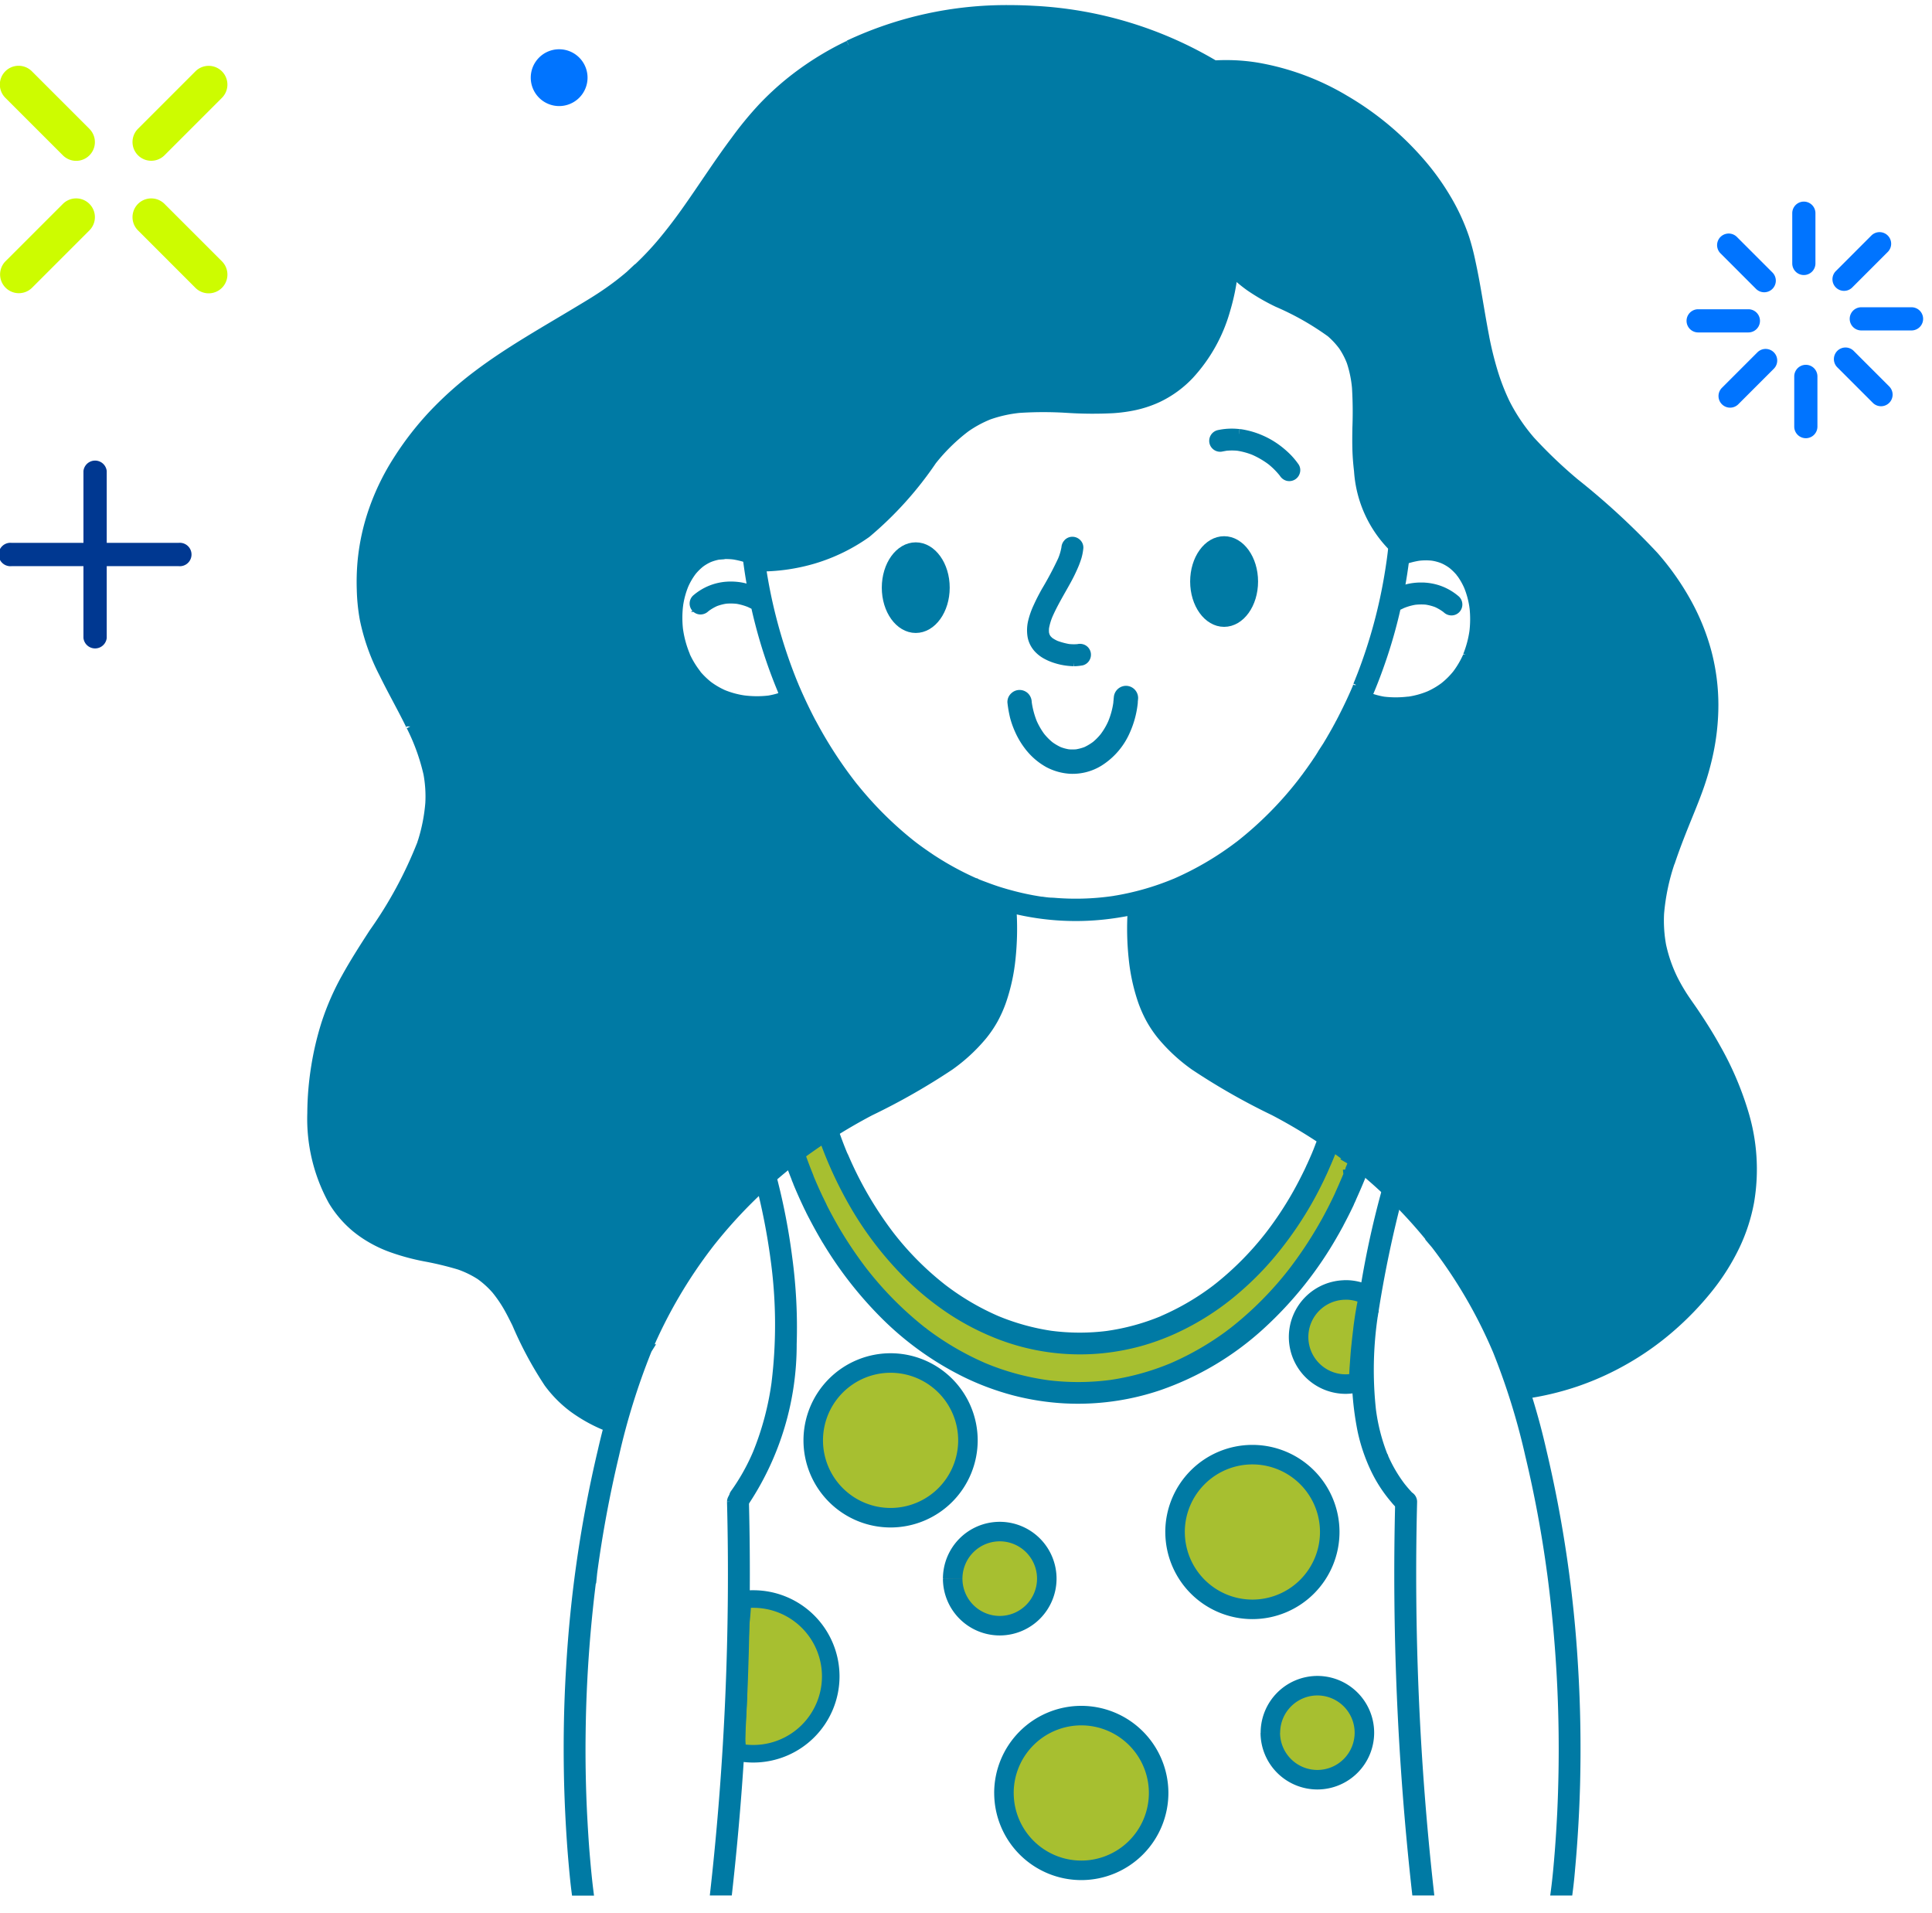 <svg xmlns="http://www.w3.org/2000/svg" xmlns:xlink="http://www.w3.org/1999/xlink" width="99" height="98" viewBox="0 0 99 98">
  <defs>
    <clipPath id="clip-girl_neutro_">
      <rect width="99" height="98"/>
    </clipPath>
  </defs>
  <g id="girl_neutro_" data-name="girl neutro " clip-path="url(#clip-girl_neutro_)">
    <g id="Grupo_9057" data-name="Grupo 9057" transform="translate(-490 -443)">
      <g id="Grupo_9044" data-name="Grupo 9044" transform="translate(490 446.374)">
        <g id="Grupo_2170" data-name="Grupo 2170" transform="translate(0 0)">
          <g id="Grupo_2166" data-name="Grupo 2166" transform="translate(6.791)">
            <path id="Trazado_1534" data-name="Trazado 1534" d="M584.511,1515.654a.96.96,0,0,0-1.358,0l-2.943,2.943a.96.96,0,0,0,1.359,1.357l2.942-2.942A.961.961,0,0,0,584.511,1515.654Z" transform="translate(-579.93 -1515.373)" fill="#cdfc00"/>
          </g>
          <g id="Grupo_2167" data-name="Grupo 2167" transform="translate(0 6.791)">
            <path id="Trazado_1535" data-name="Trazado 1535" d="M578.734,1521.432a.961.961,0,0,0-1.359,0l-2.943,2.941a.961.961,0,0,0,1.359,1.359l2.943-2.943A.96.96,0,0,0,578.734,1521.432Z" transform="translate(-574.152 -1521.151)" fill="#cdfc00"/>
          </g>
          <g id="Grupo_2168" data-name="Grupo 2168" transform="translate(6.791 6.791)">
            <path id="Trazado_1536" data-name="Trazado 1536" d="M584.511,1524.374l-2.942-2.941a.96.96,0,0,0-1.359,1.357l2.943,2.943a.96.96,0,1,0,1.358-1.359Z" transform="translate(-579.93 -1521.151)" fill="#cdfc00"/>
          </g>
          <g id="Grupo_2169" data-name="Grupo 2169">
            <path id="Trazado_1537" data-name="Trazado 1537" d="M578.734,1518.6l-2.943-2.943a.961.961,0,1,0-1.359,1.359l2.943,2.942a.96.96,0,0,0,1.359-1.357Z" transform="translate(-574.152 -1515.373)" fill="#cdfc00"/>
          </g>
        </g>
      </g>
      <g id="Grupo_9045" data-name="Grupo 9045" transform="translate(478.679 448.827)">
        <g id="Grupo_2177" data-name="Grupo 2177" transform="translate(0 -3)">
          <g id="Grupo_2165" data-name="Grupo 2165" transform="translate(97.744 7.502)">
            <g id="Grupo_2143" data-name="Grupo 2143" transform="translate(1.565 1.636)">
              <g id="Grupo_2141" data-name="Grupo 2141" transform="translate(0.594 0.594)">
                <path id="Trazado_1518" data-name="Trazado 1518" d="M658.194,1531.989l1.82,1.821Z" transform="translate(-658.194 -1531.989)" fill="#0074ff"/>
              </g>
              <g id="Grupo_2142" data-name="Grupo 2142">
                <path id="Trazado_1519" data-name="Trazado 1519" d="M660.025,1534.415a.592.592,0,0,1-.42-.174l-1.82-1.82a.594.594,0,0,1,.84-.841l1.821,1.821a.594.594,0,0,1-.421,1.014Z" transform="translate(-657.611 -1531.406)" fill="#0074ff"/>
              </g>
            </g>
            <g id="Grupo_2146" data-name="Grupo 2146" transform="translate(0 5.518)">
              <g id="Grupo_2144" data-name="Grupo 2144" transform="translate(0.594 0.594)">
                <path id="Trazado_1520" data-name="Trazado 1520" d="M656.658,1535.8h0Z" transform="translate(-656.658 -1535.798)" fill="#0074ff"/>
              </g>
              <g id="Grupo_2145" data-name="Grupo 2145">
                <path id="Trazado_1521" data-name="Trazado 1521" d="M659.243,1536.4h-2.574a.594.594,0,0,1,0-1.188h2.574a.594.594,0,0,1,0,1.188Z" transform="translate(-656.075 -1535.215)" fill="#0074ff"/>
              </g>
            </g>
            <g id="Grupo_2149" data-name="Grupo 2149" transform="translate(1.637 7.548)">
              <g id="Grupo_2147" data-name="Grupo 2147" transform="translate(0.594 0.594)">
                <path id="Trazado_1522" data-name="Trazado 1522" d="M658.265,1539.611l1.82-1.821Z" transform="translate(-658.265 -1537.79)" fill="#0074ff"/>
              </g>
              <g id="Grupo_2148" data-name="Grupo 2148">
                <path id="Trazado_1523" data-name="Trazado 1523" d="M658.276,1540.216a.595.595,0,0,1-.42-1.015l1.82-1.82a.594.594,0,0,1,.841.84l-1.821,1.821A.592.592,0,0,1,658.276,1540.216Z" transform="translate(-657.682 -1537.207)" fill="#0074ff"/>
              </g>
            </g>
            <g id="Grupo_2152" data-name="Grupo 2152" transform="translate(5.518 8.359)">
              <g id="Grupo_2150" data-name="Grupo 2150" transform="translate(0.594 0.594)">
                <path id="Trazado_1524" data-name="Trazado 1524" d="M662.073,1541.161v0Z" transform="translate(-662.073 -1538.586)" fill="#0074ff"/>
              </g>
              <g id="Grupo_2151" data-name="Grupo 2151">
                <path id="Trazado_1525" data-name="Trazado 1525" d="M662.084,1541.766a.594.594,0,0,1-.594-.594V1538.6a.594.594,0,1,1,1.188,0v2.575A.594.594,0,0,1,662.084,1541.766Z" transform="translate(-661.49 -1538.003)" fill="#0074ff"/>
              </g>
            </g>
            <g id="Grupo_2155" data-name="Grupo 2155" transform="translate(7.548 7.476)">
              <g id="Grupo_2153" data-name="Grupo 2153" transform="translate(0.594 0.593)">
                <path id="Trazado_1526" data-name="Trazado 1526" d="M665.886,1539.54l-1.82-1.821Z" transform="translate(-664.066 -1537.719)" fill="#0074ff"/>
              </g>
              <g id="Grupo_2154" data-name="Grupo 2154">
                <path id="Trazado_1527" data-name="Trazado 1527" d="M665.9,1540.145a.592.592,0,0,1-.42-.174l-1.821-1.82a.594.594,0,1,1,.841-.841l1.82,1.821a.594.594,0,0,1-.42,1.014Z" transform="translate(-663.483 -1537.137)" fill="#0074ff"/>
              </g>
            </g>
            <g id="Grupo_2158" data-name="Grupo 2158" transform="translate(8.36 5.416)">
              <g id="Grupo_2156" data-name="Grupo 2156" transform="translate(0.594 0.594)">
                <path id="Trazado_1528" data-name="Trazado 1528" d="M667.436,1535.7h0Z" transform="translate(-664.862 -1535.698)" fill="#0074ff"/>
              </g>
              <g id="Grupo_2157" data-name="Grupo 2157">
                <path id="Trazado_1529" data-name="Trazado 1529" d="M667.447,1536.3h-2.574a.594.594,0,0,1,0-1.188h2.574a.594.594,0,0,1,0,1.188Z" transform="translate(-664.279 -1535.115)" fill="#0074ff"/>
              </g>
            </g>
            <g id="Grupo_2161" data-name="Grupo 2161" transform="translate(7.476 1.565)">
              <g id="Grupo_2159" data-name="Grupo 2159" transform="translate(0.594 0.594)">
                <path id="Trazado_1530" data-name="Trazado 1530" d="M665.815,1531.919l-1.82,1.82Z" transform="translate(-663.995 -1531.919)" fill="#0074ff"/>
              </g>
              <g id="Grupo_2160" data-name="Grupo 2160">
                <path id="Trazado_1531" data-name="Trazado 1531" d="M664.006,1534.344a.594.594,0,0,1-.42-1.014l1.82-1.821a.594.594,0,0,1,.84.841l-1.82,1.82A.592.592,0,0,1,664.006,1534.344Z" transform="translate(-663.412 -1531.336)" fill="#0074ff"/>
              </g>
            </g>
            <g id="Grupo_2164" data-name="Grupo 2164" transform="translate(5.416)">
              <g id="Grupo_2162" data-name="Grupo 2162" transform="translate(0.594 0.594)">
                <path id="Trazado_1532" data-name="Trazado 1532" d="M661.973,1530.383v0Z" transform="translate(-661.973 -1530.383)" fill="#0074ff"/>
              </g>
              <g id="Grupo_2163" data-name="Grupo 2163">
                <path id="Trazado_1533" data-name="Trazado 1533" d="M661.984,1533.562a.594.594,0,0,1-.594-.594v-2.574a.594.594,0,0,1,1.188,0v2.574A.594.594,0,0,1,661.984,1533.562Z" transform="translate(-661.39 -1529.8)" fill="#0074ff"/>
              </g>
            </g>
          </g>
          <g id="Grupo_2173" data-name="Grupo 2173" transform="translate(38.518 -0.303)">
            <path id="Trazado_1539" data-name="Trazado 1539" d="M581.249,1501.642a1.455,1.455,0,1,1-1.455-1.455A1.455,1.455,0,0,1,581.249,1501.642Z" transform="translate(-578.339 -1500.187)" fill="#0074ff"/>
          </g>
          <g id="Grupo_2174" data-name="Grupo 2174" transform="translate(11.321 20.71)">
            <path id="Trazado_1540" data-name="Trazado 1540" d="M643.134,1513.813h-3.68v-3.68a.6.6,0,0,0-1.193,0v3.68h-3.679a.6.6,0,1,0,0,1.193h3.679v3.68a.6.6,0,0,0,1.193,0v-3.68h3.68a.6.6,0,1,0,0-1.193Z" transform="translate(-633.985 -1509.537)" fill="#003891"/>
          </g>
        </g>
      </g>
    </g>
    <g id="Grupo_9058" data-name="Grupo 9058" transform="translate(-1747.486 940.444)">
      <path id="Trazado_1715" data-name="Trazado 1715" d="M1800.244-935.724c-.3.007-.6.022-.9.044s-.614.068-.92.114l-.209.032c-.266.039-.533.08-.793.136-.19.042-.38.093-.567.141-.158.041-.317.083-.477.119l-.136.034c-.119.027-.239.054-.355.085l-.07.017c-.149.037-.295.073-.438.12-.181.058-.312.1-.441.151l-.068,0c-.085,0-.156.014-.226.024a1.94,1.94,0,0,0-.368.1,4.625,4.625,0,0,0-.433.18c-.312.144-.614.3-.915.472l-.241.134c-.182.1-.363.2-.54.306-.219.134-.433.277-.645.421l-.158.107-.076.051c-.231.153-.462.306-.689.47a6.922,6.922,0,0,0-.549.452l-.1.093a11.443,11.443,0,0,0-1.263,1.265c-.188.226-.372.453-.543.691l-.231.336-.234.336c-.163.231-.326.462-.486.7-.1.146-.2.29-.307.43l-.176.239-.323.445c-.238.323-.475.647-.7.978-.153.224-.309.45-.469.672-.092.129-.19.251-.287.375l-.177.224a13.865,13.865,0,0,1-.988,1.149l-.28.3c-.273.285-.543.572-.83.839l-.056.059.005,0c-.139.1-.29.224-.44.345l-.163.132c-.226.185-.455.37-.686.547s-.489.353-.74.521l-.737.5c-.194.129-.4.25-.6.37l-.218.132c-.271.163-.54.326-.806.494-.163.1-.326.2-.492.3l-.34.207c-.27.168-.538.343-.8.521s-.55.36-.83.535-.572.37-.854.563c-.3.2-.6.421-.881.645-.219.173-.426.358-.63.545h-.008a.276.276,0,0,0-.214.09c-.116.131-.235.259-.358.383l-.155.163c-.129.12-.236.214-.336.312a2.012,2.012,0,0,0-.275.372c-.2.234-.378.433-.54.65-.109.146-.212.3-.314.448l-.153.224-.061.09c-.294.428-.6.873-.854,1.336-.117.214-.229.433-.336.655-.126.26-.236.531-.343.8s-.207.518-.3.779c-.088.244-.156.5-.227.747l-.044.168c-.054.2-.11.392-.151.589a8.375,8.375,0,0,0-.131.937c-.022.224-.03.448-.04.674l0,.1c-.009.258,0,.513.007.769.013.29.044.577.08.864a6.169,6.169,0,0,0,.129.776c.027.1.059.2.092.306l.056.175c.066.2.134.406.2.609a3.708,3.708,0,0,0,.209.47l.131.272c.064.124.125.25.18.378l0-.012c.054.126.107.25.168.372s.136.243.207.365l.069.114c.09.156.18.314.267.472.063.117.12.236.178.355l.085.178c.171.348.349.691.526,1.034.141.277.27.562.4.844l.088.195a5.573,5.573,0,0,1,.29.954c.022.1.049.2.073.3.042.153.08.309.107.465a2.076,2.076,0,0,1,.005.3c-.005.1-.017.2-.029.307,0,.029-.008.053-.01.08l-.027.2-.014.115a.091.091,0,0,0,0,.022v0l0,.046c-.012.078-.036.2-.063.319l-.039.214-.036.192-.053.277c-.039.209-.078.416-.125.623-.024.107-.046.214-.068.322-.034.171-.068.341-.115.509a7.37,7.37,0,0,1-.262.769,4.467,4.467,0,0,1-.3.511c-.068.11-.119.2-.17.287-.061.107-.125.214-.19.319-.141.219-.282.438-.409.667-.071.129-.136.263-.2.394s-.114.231-.175.346c-.1.185-.192.369-.287.557-.151.3-.3.6-.472.886-.111.188-.221.378-.331.57l-.056.095-.172.295c-.085.144-.168.285-.249.431-.143.26-.275.528-.406.793l-.056.115-.085.17-.115.231a.239.239,0,0,0-.032-.151.3.3,0,0,0-.28-.158.423.423,0,0,0-.081.008c-.18.044-.243.212-.3.362-.069.18-.112.312-.154.445-.1.3-.171.613-.243.922-.1.43-.183.9-.253,1.421l-.022.1-.022.095c-.033.156-.058.316-.08.475a13.922,13.922,0,0,0-.124,1.869,8.94,8.94,0,0,0,.058,1.029c.019.221.039.44.051.662.014.309.056.618.1.906a7.434,7.434,0,0,0,.217.908,6.373,6.373,0,0,0,.316.876,4.526,4.526,0,0,0,.438.73,4.529,4.529,0,0,0,.591.691c.061.059.124.115.19.171l.116.1.1.095.209.194a5.111,5.111,0,0,0,.66.5,4.916,4.916,0,0,0,.764.419,5.024,5.024,0,0,0,.82.28c.148.039.3.073.452.109s.295.066.441.1l.482.124.321.083c.1.027.2.049.307.07l.153.032a3.44,3.44,0,0,1,.513.134,3.568,3.568,0,0,1,.462.277c.146.122.282.249.419.385l.124.131.126.134c.115.115.236.222.356.326a.348.348,0,0,0,.231.09.3.3,0,0,0,.216-.09.289.289,0,0,0,.064-.09c.119.129.248.26.365.4.124.168.236.347.346.528.095.149.2.29.3.431l.066.092a6.164,6.164,0,0,1,.62,1.173l-.005-.017c.068.168.127.336.187.5a7.668,7.668,0,0,0,.336.837c.048.1.1.193.151.287l.034.061.039.073c.036.068.07.136.112.2a5.368,5.368,0,0,0,.374.521,3.069,3.069,0,0,0,.368.4c.18.156.362.309.547.455a6.545,6.545,0,0,0,.584.4,3.1,3.1,0,0,0,.525.239l.112.044a3.49,3.49,0,0,1,.5.3.3.3,0,0,0,.175.064.34.34,0,0,0,.285-.161.308.308,0,0,0,.024-.26c.124-.282.253-.591.36-.915.036-.114.073-.231.107-.345.056-.187.112-.373.182-.555.126-.3.224-.557.309-.822l.051-.166c.063-.2.126-.409.2-.608a24.889,24.889,0,0,1,1.407-2.869c.287-.5.584-.983.883-1.472.246-.409.507-.8.774-1.162-.031-.049-.062-.1-.09-.15l.166-.163c.153-.149.3-.306.442-.462l.061-.066c.124-.127.246-.255.367-.384l.117-.126c.09-.1.182-.188.275-.28l.221-.224.416-.406c.236-.231.47-.465.7-.693a.055.055,0,0,1,.013-.014v-.012a.2.2,0,0,1,.049-.144.192.192,0,0,1,.08-.049.125.125,0,0,1,.051-.01.159.159,0,0,1,.137-.095h.007a.15.15,0,0,1,.146.112v0c.153-.117.306-.236.46-.361.2-.157.387-.316.577-.479.163-.141.33-.275.5-.406l.428-.319c.171-.126.343-.25.511-.38.232-.175.466-.345.7-.516s.467-.336.713-.484.472-.272.711-.4c.267-.149.538-.3.8-.46.151-.092.295-.2.441-.3.085-.061.172-.124.26-.183l.053-.046v0a.3.3,0,0,0,.065,0,1.351,1.351,0,0,0,.424-.1,5.167,5.167,0,0,0,.528-.217,5.842,5.842,0,0,0,.671-.389c.09-.046.185-.092.275-.141.148-.08.292-.171.435-.263l.129-.08a12.847,12.847,0,0,0,1.083-.762c.185-.146.369-.292.552-.44.086-.068.171-.138.251-.211.117-.107.226-.2.226-.361.024-.039.051-.078.075-.119.039-.068.075-.139.112-.209s.075-.141.114-.212c.085-.153.183-.3.278-.447.065-.1.131-.2.194-.3.088-.139.173-.28.248-.424a2.8,2.8,0,0,0,.2-.584c.068-.27.132-.543.18-.815.053-.291.107-.584.156-.876s.088-.6.115-.905a5.776,5.776,0,0,0,.029-.857,1.435,1.435,0,0,0-.132-.55,1.035,1.035,0,0,0-.235-.326.416.416,0,0,0-.254-.109.271.271,0,0,0-.09-.122,1.034,1.034,0,0,0-.292-.146l-.07-.027-.177-.07-.18-.07c-.2-.081-.4-.166-.589-.255-.4-.188-.786-.4-1.18-.625a9.841,9.841,0,0,1-1.034-.679c-.37-.287-.735-.587-1.1-.886-.217-.18-.426-.37-.638-.557l-.363-.323c-.307-.266-.6-.54-.889-.825-.352-.38-.712-.8-1.165-1.363-.092-.114-.185-.231-.277-.35s-.182-.234-.277-.351c-.156-.192-.3-.394-.445-.6l-.153-.209a.311.311,0,0,0-.255-.124.4.4,0,0,0-.078.007c-.1-.161-.2-.329-.292-.5l-.037-.049v-.007c-.156-.282-.321-.577-.452-.881a6,6,0,0,1-.324-.929c-.009-.044-.019-.09-.027-.134a.329.329,0,0,0-.314-.282.33.33,0,0,0-.321.328c-.141.01-.284.029-.429.051l-.2.037a2.4,2.4,0,0,1-.37.054c-.162-.005-.325-.019-.492-.037l-.175-.017a4.49,4.49,0,0,1-.793-.127c-.239-.071-.478-.153-.713-.241a4.667,4.667,0,0,1-.65-.285,6.011,6.011,0,0,1-1.007-.805l.053.068a4.418,4.418,0,0,1-.486-.659,4.856,4.856,0,0,1-.4-.985,6.929,6.929,0,0,1-.115-.835l-.019-.236c-.014-.158-.029-.314-.032-.472s.027-.319.047-.479c.014-.1.027-.2.036-.3l.015-.173a4.622,4.622,0,0,1,.075-.586c.03-.085.063-.173.1-.258l.051-.131.043-.134a2.516,2.516,0,0,1,.122-.316,1.017,1.017,0,0,1,.073-.09l.29-.267c.158-.144.314-.287.465-.436l-.066.049a3.96,3.96,0,0,1,.582-.412,2.681,2.681,0,0,1,.533-.187h.01v0l0,0,.046-.008s-.03.005-.027.01c.049-.01.1-.019.156-.027s.088-.005.134-.005a.283.283,0,0,0,.048-.005.012.012,0,0,1,.008,0,4.234,4.234,0,0,1,.725.125,1.773,1.773,0,0,1,.268.106l.09.054c.127.078.254.156.38.236.092.059.18.124.267.19l.161.117a1.542,1.542,0,0,0,.234.131l.08.039a.259.259,0,0,0,.12.029.338.338,0,0,0,.3-.2.351.351,0,0,0,.022-.158h.022c.022,0,.044,0,.068,0,.285-.039.567-.1.849-.156l.151-.032c.144-.022.271-.044.4-.073.146-.029.29-.071.433-.112.231-.066.46-.146.684-.229a6.787,6.787,0,0,0,.774-.362,7.1,7.1,0,0,0,.742-.431l.056-.039c.212-.144.424-.29.625-.45l.07-.059c.2-.16.4-.318.594-.491s.363-.352.537-.535l.068-.073.18-.187.36-.375.112-.119c.148-.161.3-.319.438-.484a5.3,5.3,0,0,0,.426-.606c.083-.119.172-.229.263-.341l.122-.151c.1-.124.2-.248.3-.365a6.543,6.543,0,0,1,.472-.465l.064-.061.24-.224.322-.292a2.167,2.167,0,0,1,.2-.161c.083-.058.17-.111.26-.165.163-.1.333-.188.5-.273a6.026,6.026,0,0,1,1.248-.462l-.083,0c.472-.078,1.092-.188,1.73-.25.273-.024.545-.039.818-.044.248-.007.491-.032.735-.056l.187-.019c.136-.012.275-.017.412-.017.156,0,.309.007.462.017s.317.015.476.019l.38.017.107.005c.141.009.285.017.428.017a2.235,2.235,0,0,0,.258-.012c.09,0,.177-.019.268-.031l.129-.02c.149-.022.3-.044.443-.07a5.08,5.08,0,0,0,.771-.19,2.737,2.737,0,0,0,.528-.248c.134-.08.263-.172.394-.263l.092-.065a7.484,7.484,0,0,0,.6-.492l-.017.012a6.007,6.007,0,0,0,.8-.881,8.763,8.763,0,0,0,.533-.776l.129-.217c.107-.182.217-.365.307-.559a4.756,4.756,0,0,0,.268-.752,2.311,2.311,0,0,0,.07-.316,3.2,3.2,0,0,0,.032-.382c.012-.136.029-.273.046-.409l.027-.2.015-.146.017-.146a2.085,2.085,0,0,1,.063-.3,1.039,1.039,0,0,1,.056-.127,2.187,2.187,0,0,1,.265-.3,2.914,2.914,0,0,1,.258-.2q.08.084.161.161l.08.08c.195.18.35.326.521.46a8.543,8.543,0,0,0,.893.62c.068.042.136.078.2.115s.146.078.216.119l.232.139c.1.063.2.124.3.18.394.212.749.4,1.109.569.122.061.254.127.38.2.09.051.178.1.265.158l.192.115.173.1c.083.046.166.092.243.141.115.073.226.151.336.233.1.1.2.2.29.3l.041.046c.115.126.222.258.326.394a3.822,3.822,0,0,1,.24.423c.093.185.182.372.258.565s.116.37.16.557.078.407.1.613c.022.25.024.487.027.725,0,.292.01.579.024.868.008.158.01.316.012.475,0,.136,0,.275.01.413.012.307.037.613.063.92l.008-.071c0,.173.009.348.022.521.02.321.039.642.073.964a8.234,8.234,0,0,0,.2,1.173,6.76,6.76,0,0,0,.2.647c.042.119.086.241.139.355s.1.2.158.295a4.171,4.171,0,0,0,.416.586c.056.064.112.126.17.187.076.083.151.163.217.251a.364.364,0,0,0,.078.256.3.3,0,0,0,.236.109.329.329,0,0,0,.08-.009.319.319,0,0,0,.139-.034.3.3,0,0,0,.126-.124l.09-.019.095-.024.107-.027c.061-.017.125-.034.187-.049.083-.017.168-.027.253-.036s.144-.019.19-.029l.1-.017a1.071,1.071,0,0,1,.122.012,1.449,1.449,0,0,1,.263.1,4.169,4.169,0,0,1,.542.355l.066.049c.121.095.244.187.363.285a6.426,6.426,0,0,1,.761.964,5.968,5.968,0,0,1,.511,1.083,2.8,2.8,0,0,1,.119.66,4.656,4.656,0,0,1-.126,1.141,5.454,5.454,0,0,1-.421,1.267c-.087.153-.18.3-.274.45a3.936,3.936,0,0,1-.314.438,2.658,2.658,0,0,1-.248.246c-.093.075-.185.149-.282.217l-.122.085c-.148.1-.3.211-.45.314a2.928,2.928,0,0,1-.533.219l-.166.056-.292.1q-.223.084-.445.161a5.287,5.287,0,0,1-1.19.194h-.015a2.429,2.429,0,0,1-.537-.058l-.156-.031-.09-.02c-.1-.022-.2-.049-.3-.078-.061-.022-.116-.046-.175-.07l-.064-.027a.273.273,0,0,0-.116-.024.434.434,0,0,0-.258.095.815.815,0,0,0-.2.278c-.046.092-.087.182-.131.275s-.092.195-.141.292c0,0-.026.049-.048.095-.047.088-.074.141-.1.2-.106.209-.2.392-.287.574s-.178.363-.27.545c-.146.282-.287.54-.433.79s-.3.48-.453.718l-.075.114c-.166.253-.344.5-.523.74-.2.265-.375.5-.569.708-.226.234-.467.467-.718.684l-.253.219c-.165.146-.333.292-.506.43-.187.151-.384.287-.582.424-.111.075-.221.153-.328.231l-.287.214-.068.052c-.117.087-.236.165-.358.243l-.052.039.005,0c-.277.154-.6.324-.91.49l-.365.194c-.2.11-.406.219-.613.321-.153.075-.309.146-.465.219s-.292.136-.438.207a7.969,7.969,0,0,1-.737.307.391.391,0,0,0-.058.024c-.127.029-.238.055-.353.08-.063.012-.124.027-.185.044a.856.856,0,0,0-.231.083.332.332,0,0,0-.161.178.312.312,0,0,0-.017.138.329.329,0,0,0-.248.125.352.352,0,0,0-.056.24l0,.064,0,.112,0,.068s0,.041.007.041.008.029.008.029c-.01.141-.012.3-.017.453a5.02,5.02,0,0,0,.034.733l.029.285c.012.131.024.26.044.392.024.165.056.331.09.5l.049.249a10.7,10.7,0,0,0,.446,1.662,4.205,4.205,0,0,0,.656,1.248,3.222,3.222,0,0,0,.283.3l.221.217c.073.075.146.148.224.221.1.1.205.187.31.278l.18.158.107.1c.146.134.29.265.446.389.207.168.418.331.638.487l.192.139c.168.119.336.239.509.35a8.472,8.472,0,0,0,.742.426,6.9,6.9,0,0,0,.645.28c.238.095.47.207.7.317.506.245.971.476,1.428.718h0a14.071,14.071,0,0,1,1.338.813c.248.178.489.365.728.552.146.114.289.226.438.338.392.3.774.611,1.148.927.115.1.234.192.353.287l.245.194c.2.163.394.333.584.511l.295.294c.2.195.394.392.6.584l.121.117.124.117a.33.33,0,0,0,.048.046,10.987,10.987,0,0,1,1.2,1.324l.1.139c.054.073.1.148.161.221.088.117.177.231.27.346s.163.212.243.321l.056.078c.095.132.19.265.277.4s.163.287.236.423.134.251.2.372c.139.249.282.5.426.744.156.265.309.536.448.81.124.238.229.489.333.737l.041.095c.061.144.124.287.19.429l.119.263c.048.109.09.224.131.336.029.078.056.156.088.231.054.136.116.267.18.4.046.1.092.187.134.283l.085.194c.053.132.109.26.17.389.034.073.065.148.094.222.015.034.027.068.039.1s.027.082.046.124a.325.325,0,0,0,.17.161.325.325,0,0,0,.268.2c.09.007.18.012.268.012a3.218,3.218,0,0,0,.348-.019c.2-.017.389-.056.584-.092s.37-.083.543-.129a5.651,5.651,0,0,0,.572-.176c.18-.065.355-.138.533-.214.09-.039.182-.076.275-.112l.2-.081c.171-.068.334-.146.5-.228a5.107,5.107,0,0,0,.455-.268l.122-.078.3-.18c.168-.1.338-.2.5-.3h0c.246-.151.489-.3.725-.47s.465-.324.693-.489l.336-.241.336-.238a5.419,5.419,0,0,0,.467-.389l.177-.156.177-.153c.168-.139.334-.28.492-.428a7,7,0,0,0,.574-.628l.166-.19c.134-.156.27-.311.4-.472a3.144,3.144,0,0,0,.2-.291,3.659,3.659,0,0,0,.327-.6l.07-.143s.014-.032.012-.034a.1.1,0,0,1,0-.027,5.615,5.615,0,0,0,.348-.71c.095-.236.183-.48.268-.721.053-.151.082-.25.112-.353l.035-.119c.034-.122.065-.249.092-.378q.084-.4.146-.8a6.385,6.385,0,0,0,.017-1.647c-.026-.29-.058-.6-.115-.9-.036-.2-.087-.394-.136-.591l-.066-.27a3.837,3.837,0,0,0-.189-.567l-.117-.262-.083-.187c-.075-.173-.146-.346-.214-.521l-.058-.147-.056-.146c-.022-.054-.046-.1-.07-.156s-.047-.1-.069-.153c-.095-.214-.2-.423-.309-.633l-.116-.234a.238.238,0,0,0,.092-.126.384.384,0,0,0-.012-.25c-.034-.068-.047-.09-.056-.112-.049-.109-.075-.18-.1-.248s-.056-.144-.085-.212a4.62,4.62,0,0,0-.258-.535c-.1-.171-.212-.334-.324-.5-.47-.671-.939-1.344-1.394-2.02-.1-.16-.195-.316-.287-.477l-.073-.124-.073-.124c-.046-.078-.1-.151-.149-.226a.612.612,0,0,0-.068-.073c-.017-.044-.037-.09-.054-.139h0a4.515,4.515,0,0,1-.258-1.036c-.01-.28-.013-.564,0-.844.007-.161.022-.321.037-.48l.027-.3.017-.2c.019-.24.038-.481.07-.722.039-.309.085-.62.141-.924h0c0-.007,0-.015.005-.022a13,13,0,0,1,.452-1.55c.068-.192.141-.382.212-.572l.1-.263.134-.357c.058-.156.116-.314.18-.467l.063-.158c.1-.231.193-.465.283-.7s.163-.445.243-.666l.073-.2c.112-.316.222-.63.321-.949.088-.287.168-.574.244-.864l.022-.122,0,.005a.294.294,0,0,0,.116-.158c.032-.163.064-.326.085-.492.022-.148.032-.3.041-.453l0-.09c.015-.268.032-.537.03-.805a7.441,7.441,0,0,0-.032-.842,4.815,4.815,0,0,0-.114-.61l-.044-.195a5.57,5.57,0,0,0-.226-.774c-.051-.134-.107-.267-.163-.4q-.069-.161-.131-.321l-.122-.306c-.068-.173-.134-.346-.2-.516-.042-.1-.09-.192-.137-.287l-.041-.085-.117-.239-.078-.161c-.134-.272-.292-.554-.481-.866-.122-.2-.26-.387-.4-.574l-.141-.19-.127-.18-.157-.226c-.1-.136-.209-.263-.321-.389-.061-.068-.129-.136-.2-.2l-.1-.1c-.087-.093-.17-.19-.25-.29-.124-.151-.209-.254-.3-.356s-.171-.172-.26-.255l-.088-.08c-.149-.138-.295-.282-.438-.425l-.219-.217c-.2-.192-.4-.37-.613-.55l-.226-.2c-.165-.148-.331-.295-.5-.438-.214-.177-.43-.353-.652-.521-.068-.053-.139-.1-.209-.156l-.146-.107c-.08-.061-.161-.121-.238-.182l-.139-.11c-.092-.07-.183-.143-.272-.216s-.156-.139-.231-.212l-.109-.112c-.046-.048-.095-.1-.144-.146l-.124-.12c-.095-.09-.188-.18-.275-.275a5.77,5.77,0,0,1-.367-.467c-.073-.1-.151-.195-.229-.292l-.158-.2c-.139-.207-.258-.4-.378-.6-.1-.175-.187-.307-.267-.438l-.122-.195-.141-.241c-.073-.127-.146-.253-.229-.375a3.614,3.614,0,0,1-.314-.6c-.1-.287-.192-.528-.273-.774-.089-.263-.16-.533-.228-.8s-.136-.545-.2-.818l-.046-.18c-.054-.219-.107-.438-.146-.66-.041-.243-.095-.479-.151-.718l-.034-.151c-.068-.287-.134-.574-.189-.864l-.054-.275c-.037-.182-.073-.367-.115-.55l-.063-.263c-.049-.2-.1-.394-.141-.594l-.024-.1c-.029-.122-.056-.244-.09-.365-.054-.185-.112-.367-.177-.55l-.036-.095c-.117-.321-.234-.642-.368-.956-.171-.394-.353-.769-.545-1.114-.039-.071-.08-.142-.122-.212a.3.3,0,0,0,.034-.36,10.608,10.608,0,0,0-.7-.942,10.529,10.529,0,0,0-.817-.927c-.127-.12-.26-.231-.395-.343l-.08-.066c-.175-.146-.353-.289-.531-.43-.146-.112-.294-.221-.441-.331-.172-.126-.342-.253-.511-.384-.192-.149-.426-.324-.674-.484-.17-.11-.338-.212-.508-.317l-.183-.109a11.431,11.431,0,0,0-1.543-.759c-.272-.112-.547-.214-.825-.309s-.531-.183-.8-.263q-.322-.1-.65-.182l-.246-.068a7.115,7.115,0,0,0-.825-.176,5.509,5.509,0,0,0-.764-.058h-.124c-.114,0-.228.007-.341.007a3.254,3.254,0,0,1-.341-.014,3.122,3.122,0,0,1-.642-.151,4.27,4.27,0,0,1-.479-.294l-.122-.083c-.2-.138-.411-.265-.625-.387l-.181-.11c-.109-.068-.219-.133-.333-.192a7.444,7.444,0,0,0-.866-.365,7.659,7.659,0,0,0-.825-.258c-.27-.066-.543-.117-.815-.166l-.224-.039c-.477-.088-.954-.173-1.428-.263-.292-.051-.584-.1-.879-.136-.267-.029-.537-.054-.805-.078l-.574-.046c-.369-.032-.737-.061-1.1-.1-.582-.046-1.026-.068-1.448-.068-.1,0-.192,0-.29,0" transform="translate(-2.093 -3.558)" fill="#007aa4"/>
      <path id="Trazado_1716" data-name="Trazado 1716" d="M2055.928-446.47a3.966,3.966,0,0,0,3.973,3.953,3.965,3.965,0,0,0,3.953-3.973,3.964,3.964,0,0,0-3.973-3.953,3.965,3.965,0,0,0-3.954,3.973" transform="translate(-248.229 -415.474)" fill="#a7bf30" stroke="#707070" stroke-width="0.9"/>
      <path id="Trazado_1717" data-name="Trazado 1717" d="M2055.928-446.47a3.966,3.966,0,0,0,3.973,3.953,3.965,3.965,0,0,0,3.953-3.973,3.964,3.964,0,0,0-3.973-3.953,3.965,3.965,0,0,0-3.954,3.973" transform="translate(-248.229 -415.474)" fill="none" stroke="#007aa4" stroke-miterlimit="10" stroke-width="1"/>
      <path id="Trazado_1718" data-name="Trazado 1718" d="M1997.935-358.034a3.965,3.965,0,0,0,3.973,3.954,3.966,3.966,0,0,0,3.953-3.973,3.966,3.966,0,0,0-3.974-3.954,3.965,3.965,0,0,0-3.953,3.973" transform="translate(-199.004 -490.54)" fill="#a7bf30" stroke="#707070" stroke-width="0.9"/>
      <path id="Trazado_1719" data-name="Trazado 1719" d="M1997.935-358.034a3.965,3.965,0,0,0,3.973,3.954,3.966,3.966,0,0,0,3.953-3.973,3.966,3.966,0,0,0-3.974-3.954,3.965,3.965,0,0,0-3.953,3.973" transform="translate(-199.004 -490.54)" fill="none" stroke="#007aa4" stroke-miterlimit="10" stroke-width="1"/>
      <path id="Trazado_1720" data-name="Trazado 1720" d="M1908.143-401.517a4.14,4.14,0,0,0-.55.039c0,.068,0,.134-.005.2-.012.212-.027.421-.046.632-.01.125-.025.248-.039.371-.016.3-.029.6-.042.9-.024.659-.053,1.319-.063,1.978-.005.333-.01.667-.024,1s-.031.667-.053,1c-.01.18-.022.36-.029.54,0,.141,0,.283,0,.424,0,.163.01.324.024.486.008.092.017.184.028.276a3.89,3.89,0,0,0,.819.082,3.968,3.968,0,0,0,3.954-3.973,3.965,3.965,0,0,0-3.964-3.954Z" transform="translate(-122.062 -457.004)" fill="#a7bf30"/>
      <path id="Trazado_1721" data-name="Trazado 1721" d="M1908.143-401.517a4.14,4.14,0,0,0-.55.039c0,.068,0,.134-.005.2-.012.212-.027.421-.046.632-.01.125-.025.248-.039.371-.016.3-.029.6-.042.9-.024.659-.053,1.319-.063,1.978-.005.333-.01.667-.024,1s-.031.667-.053,1c-.01.18-.022.36-.029.54,0,.141,0,.283,0,.424,0,.163.01.324.024.486.008.092.017.184.028.276a3.89,3.89,0,0,0,.819.082,3.968,3.968,0,0,0,3.954-3.973,3.965,3.965,0,0,0-3.964-3.954Z" transform="translate(-122.062 -457.004)" fill="none" stroke="#007aa4" stroke-miterlimit="10" stroke-width="0.9"/>
      <path id="Trazado_1722" data-name="Trazado 1722" d="M1933.288-477.519a3.965,3.965,0,0,0,3.973,3.953,3.966,3.966,0,0,0,3.954-3.973,3.965,3.965,0,0,0-3.974-3.953,3.965,3.965,0,0,0-3.953,3.973" transform="translate(-144.13 -389.12)" fill="#a7bf30" stroke="#707070" stroke-width="0.9"/>
      <path id="Trazado_1723" data-name="Trazado 1723" d="M1933.288-477.519a3.965,3.965,0,0,0,3.973,3.953,3.966,3.966,0,0,0,3.954-3.973,3.965,3.965,0,0,0-3.974-3.953,3.965,3.965,0,0,0-3.953,3.973" transform="translate(-144.13 -389.12)" fill="none" stroke="#007aa4" stroke-miterlimit="10" stroke-width="1"/>
      <path id="Trazado_1724" data-name="Trazado 1724" d="M1980.561-421.922a2.411,2.411,0,0,0,2.417,2.4,2.412,2.412,0,0,0,2.405-2.417,2.412,2.412,0,0,0-2.417-2.405,2.412,2.412,0,0,0-2.405,2.417" transform="translate(-184.257 -437.632)" fill="#a7bf30" stroke="#707070" stroke-width="0.9"/>
      <path id="Trazado_1725" data-name="Trazado 1725" d="M1980.561-421.922a2.411,2.411,0,0,0,2.417,2.4,2.412,2.412,0,0,0,2.405-2.417,2.412,2.412,0,0,0-2.417-2.405,2.412,2.412,0,0,0-2.405,2.417" transform="translate(-184.257 -437.632)" fill="none" stroke="#007aa4" stroke-miterlimit="10" stroke-width="1"/>
      <path id="Trazado_1726" data-name="Trazado 1726" d="M2088.208-369.729a2.411,2.411,0,0,0,2.417,2.4,2.411,2.411,0,0,0,2.405-2.417,2.411,2.411,0,0,0-2.417-2.4,2.412,2.412,0,0,0-2.4,2.417" transform="translate(-275.629 -481.934)" fill="#a7bf30" stroke="#707070" stroke-width="0.9"/>
      <path id="Trazado_1727" data-name="Trazado 1727" d="M2088.208-369.729a2.411,2.411,0,0,0,2.417,2.4,2.411,2.411,0,0,0,2.405-2.417,2.411,2.411,0,0,0-2.417-2.4,2.412,2.412,0,0,0-2.4,2.417" transform="translate(-275.629 -481.934)" fill="none" stroke="#007aa4" stroke-miterlimit="10" stroke-width="1"/>
      <path id="Trazado_1728" data-name="Trazado 1728" d="M2100.177-506.248a2.411,2.411,0,0,0-2.4,2.416,2.413,2.413,0,0,0,2.416,2.406,2.435,2.435,0,0,0,.665-.1c0-.105,0-.211.01-.316.007-.143.012-.285.022-.426l.029-.4c.017-.239.036-.48.063-.72.027-.258.056-.518.088-.776.012-.12.027-.239.044-.358.019-.138.039-.277.061-.418s.046-.262.068-.391c.019-.11.044-.219.066-.329.021-.094.042-.187.066-.279a2.4,2.4,0,0,0-1.189-.312Z" transform="translate(-283.748 -368.106)" fill="#a7bf30" stroke="#707070" stroke-width="0.9"/>
      <path id="Trazado_1729" data-name="Trazado 1729" d="M2100.177-506.248a2.411,2.411,0,0,0-2.4,2.416,2.413,2.413,0,0,0,2.416,2.406,2.435,2.435,0,0,0,.665-.1c0-.105,0-.211.01-.316.007-.143.012-.285.022-.426l.029-.4c.017-.239.036-.48.063-.72.027-.258.056-.518.088-.776.012-.12.027-.239.044-.358.019-.138.039-.277.061-.418s.046-.262.068-.391c.019-.11.044-.219.066-.329.021-.094.042-.187.066-.279a2.4,2.4,0,0,0-1.189-.312Z" transform="translate(-283.748 -368.106)" fill="none" stroke="#007aa4" stroke-miterlimit="10" stroke-width="1"/>
      <path id="Trazado_1731" data-name="Trazado 1731" d="M1926.153-560.231l1.772-1.318,2.1,4.592,3.627,4.007,3,1.854,4.045.752,3.863-.684,2.927-1.454a18.986,18.986,0,0,0,6.173-8.473l1.6,1.09a18.08,18.08,0,0,1-7.949,10.1c-6.347,3.773-13.772.7-16.15-2.544,0,0-4.061-3.945-5.012-7.925" transform="translate(-138.074 -321.166)" fill="#a7bf30"/>
      <path id="Trazado_1732" data-name="Trazado 1732" d="M1872.335-635.843c0-.029.008-.056.013-.083a9.014,9.014,0,0,1-.547,2.146c-.086.192-.178.38-.28.562a4.983,4.983,0,0,1-.411.608c.013-.014.024-.031.037-.044l-.037.046c-.005.005-.007.01-.012.015a.05.05,0,0,0,.009-.015,8.2,8.2,0,0,1-1.365,1.319,27.951,27.951,0,0,1-4.032,2.343c-.688.357-1.362.735-2.022,1.144s-1.3.851-1.922,1.319a25.38,25.38,0,0,0-3.389,3.054,24.614,24.614,0,0,0-2.749,3.6,25,25,0,0,0-2.068,4.107,36.2,36.2,0,0,0-1.479,4.89,63.971,63.971,0,0,0-1.617,11.1c-.122,1.988-.151,3.981-.1,5.971q.04,1.438.138,2.876c.032.472.071.944.114,1.416.035.384.073.764.122,1.146h.623c-.084-.669-.143-1.343-.2-2.017-.051-.657-.09-1.316-.124-1.976q-.1-2.069-.071-4.139a68.714,68.714,0,0,1,.6-8.239c0,.027-.006.054-.009.083a60.646,60.646,0,0,1,1.124-6.049,35.172,35.172,0,0,1,1.669-5.362.246.246,0,0,0,.014-.032l0,0,0,0s.005-.012.008-.017v0a24.722,24.722,0,0,1,3.146-5.377c-.017.019-.032.041-.048.06a24.912,24.912,0,0,1,4.414-4.4c-.005,0-.01.008-.015.009s.017-.014.027-.022a.045.045,0,0,0-.012.012c.007-.008.017-.012.024-.019s.008-.008.012-.01l0,0a27.774,27.774,0,0,1,3.869-2.46,33.779,33.779,0,0,0,4.071-2.319,8.761,8.761,0,0,0,1.674-1.543,5.694,5.694,0,0,0,.567-.832,6.27,6.27,0,0,0,.433-.98,9.665,9.665,0,0,0,.463-2.16,14.583,14.583,0,0,0,.056-2.295c-.009-.185-.021-.371-.037-.555a2.892,2.892,0,0,1-.455-.153c-.065-.027-.129-.057-.192-.086a14.713,14.713,0,0,1-.029,3.362" transform="translate(-73.72 -255.251)" fill="#007aa4" stroke="#007aa4" stroke-width="0.5"/>
      <path id="Trazado_1733" data-name="Trazado 1733" d="M1987.72-595.576h0v0a0,0,0,0,1,0,0" transform="translate(-190.333 -292.282)" fill="#007aa4"/>
      <path id="Trazado_1734" data-name="Trazado 1734" d="M1926.953-550.706l0,0Z" transform="translate(-138.753 -330.368)" fill="#007aa4"/>
      <path id="Trazado_1735" data-name="Trazado 1735" d="M1876.978-486.244a.062.062,0,0,1-.008.018.062.062,0,0,0,.008-.018" transform="translate(-96.327 -385.086)" fill="#007aa4"/>
      <path id="Trazado_1736" data-name="Trazado 1736" d="M1900.937-436.223a146.782,146.782,0,0,1-.852,19.922h.623a146.783,146.783,0,0,0,.852-19.922.316.316,0,0,0-.311-.311.314.314,0,0,0-.312.311" transform="translate(-115.947 -427.281)" fill="#007aa4" stroke="#007aa4" stroke-width="0.5"/>
      <path id="Trazado_1737" data-name="Trazado 1737" d="M2041.586-639.025l-.19.048c-.018.211-.033.422-.043.634a14.428,14.428,0,0,0,.056,2.294,9.716,9.716,0,0,0,.462,2.161,6.284,6.284,0,0,0,.433.98,5.732,5.732,0,0,0,.567.832,8.76,8.76,0,0,0,1.674,1.543,33.724,33.724,0,0,0,4.071,2.318,27.378,27.378,0,0,1,3.868,2.46l0,0c.005,0,.01.007.015.012s.014.013.022.018l0,0,.016.012-.012-.007a24.946,24.946,0,0,1,4.414,4.4c-.017-.019-.032-.041-.049-.061a24.776,24.776,0,0,1,3.147,5.378v0a.319.319,0,0,1,.02.044,35.053,35.053,0,0,1,1.669,5.363,60.463,60.463,0,0,1,1.125,6.049c0-.029-.008-.056-.01-.083a68.69,68.69,0,0,1,.6,8.239q.026,2.069-.07,4.138c-.034.66-.073,1.319-.124,1.976-.054.674-.112,1.348-.2,2.017h.623c.049-.38.088-.761.119-1.146q.066-.707.114-1.416.1-1.438.139-2.876c.049-1.991.02-3.983-.1-5.971a63.986,63.986,0,0,0-1.618-11.1,36.058,36.058,0,0,0-1.48-4.89,24.956,24.956,0,0,0-2.068-4.107,24.648,24.648,0,0,0-2.749-3.6,25.414,25.414,0,0,0-3.39-3.054q-.931-.7-1.922-1.318c-.659-.409-1.333-.786-2.022-1.144a27.933,27.933,0,0,1-4.031-2.343,8.238,8.238,0,0,1-1.365-1.319,0,0,0,0,1,0,0,0,0,0,0,0,0,0l0-.005-.008-.01.005.006-.005-.006a5.814,5.814,0,0,1-.4-.6c-.1-.183-.194-.37-.28-.563a9.078,9.078,0,0,1-.548-2.146c0,.027.007.054.012.083a14.717,14.717,0,0,1-.03-3.349,2.949,2.949,0,0,1-.449.1" transform="translate(-235.839 -255.318)" fill="#007aa4" stroke="#007aa4" stroke-width="0.5"/>
      <path id="Trazado_1738" data-name="Trazado 1738" d="M2165.009-486.258a0,0,0,0,1,0,0,0,0,0,0,0,0,0" transform="translate(-340.817 -385.072)" fill="#007aa4"/>
      <path id="Trazado_1739" data-name="Trazado 1739" d="M2165.019-486.238a0,0,0,0,0,0,0Z" transform="translate(-340.826 -385.09)" fill="#007aa4"/>
      <path id="Trazado_1740" data-name="Trazado 1740" d="M2115.072-550.706v0Z" transform="translate(-298.43 -330.368)" fill="#007aa4"/>
      <path id="Trazado_1741" data-name="Trazado 1741" d="M2165.021-486.225a.006.006,0,0,0,0,0,.006.006,0,0,1,0,0" transform="translate(-340.827 -385.1)" fill="#007aa4"/>
      <path id="Trazado_1742" data-name="Trazado 1742" d="M2131.873-436.223a146.762,146.762,0,0,0,.852,19.922h.623a146.842,146.842,0,0,1-.852-19.922.314.314,0,0,0-.312-.311.316.316,0,0,0-.311.311" transform="translate(-312.644 -427.281)" fill="#007aa4" stroke="#007aa4" stroke-width="0.5"/>
      <path id="Trazado_1743" data-name="Trazado 1743" d="M2010.923-637.855h0" transform="translate(-210.026 -256.396)" fill="#007aa4"/>
      <path id="Trazado_1744" data-name="Trazado 1744" d="M2010.924-637.851h0Z" transform="translate(-210.028 -256.4)" fill="#007aa4"/>
      <path id="Trazado_1745" data-name="Trazado 1745" d="M1936.336-562.311a.314.314,0,0,0-.216.385,20.558,20.558,0,0,0,1.737,3.808,17.312,17.312,0,0,0,2.769,3.555,14.694,14.694,0,0,0,2.081,1.694,12.943,12.943,0,0,0,2.419,1.268,11.451,11.451,0,0,0,5.375.749,11.829,11.829,0,0,0,1.886-.351,11.891,11.891,0,0,0,1.777-.647,13.4,13.4,0,0,0,3.2-2.063,15.519,15.519,0,0,0,2.18-2.3,18.335,18.335,0,0,0,1.455-2.173l.006-.009.005-.01q.319-.563.6-1.149v0c.012-.024.025-.049.036-.075h0l.032-.069.027-.059.01-.022.008-.015c.032-.068.064-.136.095-.207a.466.466,0,0,0,.019-.046c.129-.286.252-.574.368-.866l0-.006.008-.02c0-.012.01-.023.014-.035v0c.011-.026.021-.052.031-.078l0-.006v0a.108.108,0,0,0,0-.013s0,0,0,0v0a.123.123,0,0,0,.007-.02c.017-.041.031-.08.046-.121a.312.312,0,0,0-.217-.382.31.31,0,0,0-.24.032.338.338,0,0,0-.144.185c-.01.031-.023.061-.034.092a.3.3,0,0,1-.012.029c0,.006,0,.011-.005.017l-.007.015s0,0,0,0l-.035.09a.076.076,0,0,0-.005.014c-.008.021-.017.041-.025.062a.012.012,0,0,1,0,0l0,.006v0c-.042.105-.085.209-.127.311-.074.172-.15.345-.227.514l-.057.124s0,.008-.007.012l-.027.062c-.008.014-.014.029-.021.043l-.011.024c-.009.021-.019.042-.03.064-.192.395-.394.786-.61,1.169l0,0a.077.077,0,0,0-.011.02,17.961,17.961,0,0,1-1.37,2.065,15.769,15.769,0,0,1-2.708,2.73,13.108,13.108,0,0,1-2.781,1.634l.009,0a11.661,11.661,0,0,1-2.864.784l.083-.01a11.476,11.476,0,0,1-2.986,0,11.877,11.877,0,0,1-2.747-.76h0l-.039-.016.033.014a13.17,13.17,0,0,1-2.8-1.644,15.464,15.464,0,0,1-2.7-2.716,18.965,18.965,0,0,1-2.363-4.071.138.138,0,0,1,0,.013l-.019-.046-.013-.03,0,.008c-.181-.438-.347-.88-.5-1.327a.323.323,0,0,0-.3-.23.34.34,0,0,0-.081.011m3.277,5.679.03.039-.03-.039m16.823,2.678-.028.022.028-.022m-14.173,0,.025.019-.025-.019m5.641,2.444.031,0-.031,0m-2.8-.768h0l-.006,0,.006,0m-7.876-8.466.014.032a.506.506,0,0,0-.023-.054Z" transform="translate(-146.522 -320.51)" fill="#007aa4" stroke="#007aa4" stroke-width="0.5"/>
      <path id="Trazado_1746" data-name="Trazado 1746" d="M1924.767-554.547a.311.311,0,0,0-.22.382q.2.572.423,1.134a.083.083,0,0,0,.006.017l.028.067,0,.012c.027.065.054.129.081.193a.08.08,0,0,0,0,.01q.243.585.515,1.154l.008.019.021.042.025.053.008.014c.021.043.043.086.064.129,0,.011.009.022.014.032.036.071.073.144.11.214a.087.087,0,0,0,.011.019c.212.412.437.816.672,1.214.008.012.015.026.023.037a.169.169,0,0,0,.017.025,19.689,19.689,0,0,0,2.947,3.776,15.661,15.661,0,0,0,4.168,2.988,13.589,13.589,0,0,0,2.473.919,13.087,13.087,0,0,0,2.532.4,12.927,12.927,0,0,0,4.859-.657,14.956,14.956,0,0,0,5.212-3.1,19.159,19.159,0,0,0,3.788-4.768l.013-.021c.071-.127.141-.254.211-.381l0-.006.051-.095.006-.011q.249-.467.477-.947l0-.009c.009-.018.017-.036.025-.055l.079-.167.014-.034.005-.012,0-.006.043-.095c.005-.011.01-.022.015-.033q.208-.461.4-.931l0-.007,0,0,0-.007v-.005c.011-.027.022-.054.031-.081a.107.107,0,0,0,.005-.011l.006-.015c.016-.038.032-.077.046-.115s.032-.083.049-.125c0-.007,0-.014.006-.021a.147.147,0,0,0,.005-.016v0l.029-.076c.005-.012.009-.023.014-.036v0a.312.312,0,0,0-.217-.382.324.324,0,0,0-.241.032.328.328,0,0,0-.143.185c-.032.085-.064.168-.1.25a.065.065,0,0,0,0,.009.106.106,0,0,0,0,.01l-.013.034c-.011.029-.023.058-.034.087l-.009.02c-.009.026-.019.051-.029.077l-.02.047a.043.043,0,0,1,0,.009c-.046.116-.095.231-.141.344.01-.027.019-.051.029-.076-.084.2-.171.4-.261.6l-.031.067,0,.009c-.03.064-.06.128-.09.195q-.247.522-.52,1.032c-.08.148-.161.3-.244.44a20.993,20.993,0,0,1-1.55,2.34l.005-.007-.014.019-.034.045.021-.028a17.689,17.689,0,0,1-3,3.03l.01-.007-.042.032-.021.016.005,0a14.959,14.959,0,0,1-3.148,1.847l.013-.006-.036.015-.039.017.012-.006a13.213,13.213,0,0,1-3.214.865l.082-.013a12.883,12.883,0,0,1-3.27,0l.083.01a13.207,13.207,0,0,1-3.267-.881l.034.015a14.958,14.958,0,0,1-3.151-1.834l.009.007c-.011-.008-.021-.016-.032-.025l-.031-.024.009.007a17.911,17.911,0,0,1-3.088-3.117,21.3,21.3,0,0,1-1.311-1.935l-.008-.013q-.354-.6-.674-1.221l-.028-.056s0-.006-.006-.01l-.031-.063a.035.035,0,0,0,0-.009l0,0-.022-.048-.008-.015c-.042-.085-.083-.168-.123-.253a.143.143,0,0,0-.012-.021q-.221-.463-.421-.933l.005.01a.174.174,0,0,0-.009-.018c-.007-.018-.016-.037-.023-.055,0,.012.009.022.014.033l-.01-.023-.077-.189a.083.083,0,0,0,0-.012q-.251-.62-.469-1.25a.324.324,0,0,0-.3-.229.307.307,0,0,0-.084.012m19.442,11.289.028-.011.023-.009a.491.491,0,0,0-.05.021m-9.586-.017-.039-.017Zm-3.14-1.838.023.018c-.014-.012-.029-.024-.045-.035l.022.017m15.923-.013.016-.012.032-.026c-.017.012-.033.024-.048.037m3.052-3.067.014-.017.009-.012-.023.029" transform="translate(-136.699 -327.099)" fill="#007aa4" stroke="#007aa4" stroke-width="0.5"/>
      <path id="Trazado_1747" data-name="Trazado 1747" d="M2119.03-541.072a47.007,47.007,0,0,0-1.489,8.082,15.209,15.209,0,0,0,.25,4.2,8.916,8.916,0,0,0,.628,1.876,7.012,7.012,0,0,0,1.048,1.63c.049.061.1.12.156.178a.316.316,0,0,0,.441,0,.316.316,0,0,0,0-.441c-.118-.129-.229-.26-.337-.4a7.364,7.364,0,0,1-.846-1.452l.011.028-.027-.062-.005-.013a.02.02,0,0,1,0,.006,9.868,9.868,0,0,1-.625-2.407c0,.029.007.056.009.083a19.035,19.035,0,0,1,.093-4.976c0,.029-.008.055-.01.082a59.259,59.259,0,0,1,1.3-6.258.316.316,0,0,0-.219-.382.3.3,0,0,0-.079-.01.31.31,0,0,0-.3.227m.7,15.137c.01.012.02.025.029.038l-.029-.038m-.864-1.489c.005.011.011.022.015.034a.352.352,0,0,0-.019-.042.025.025,0,0,1,0,.008" transform="translate(-300.491 -338.355)" fill="#007aa4" stroke="#007aa4" stroke-width="0.5"/>
      <path id="Trazado_1748" data-name="Trazado 1748" d="M1907.957-545.809a.315.315,0,0,0-.217.384,33.075,33.075,0,0,1,.781,3.954c0-.027-.006-.056-.012-.083a24.673,24.673,0,0,1,.073,6.436c0-.027.007-.056.012-.083a14.954,14.954,0,0,1-.986,3.759v0a10.845,10.845,0,0,1-1.167,2.071.312.312,0,0,0,.112.425.312.312,0,0,0,.239.032.345.345,0,0,0,.187-.143,14.51,14.51,0,0,0,2.387-8.013,26.552,26.552,0,0,0-.224-4.39,32.568,32.568,0,0,0-.8-4.129.315.315,0,0,0-.3-.23.319.319,0,0,0-.08.011" transform="translate(-121.306 -334.517)" fill="#007aa4" stroke="#007aa4" stroke-width="0.5"/>
      <path id="Trazado_1749" data-name="Trazado 1749" d="M1899.615-758.588h0Z" transform="translate(-115.548 -153.916)" fill="#ac313e"/>
      <path id="Trazado_1750" data-name="Trazado 1750" d="M2009.55-713.366l-.009.1v0c0,.037-.007.072-.011.108a.125.125,0,0,0,0,.013l0,.016a.063.063,0,0,0,0,.01,4.207,4.207,0,0,1-.283,1.045,3.609,3.609,0,0,1-.428.724h0a3.092,3.092,0,0,1-.432.435,3,3,0,0,1-.486.291,2.484,2.484,0,0,1-.5.135,2.5,2.5,0,0,1-.434,0,2.383,2.383,0,0,1-.479-.13,2.8,2.8,0,0,1-.482-.283,3.149,3.149,0,0,1-.476-.483l-.007-.009-.007-.009a4.018,4.018,0,0,1-.388-.675,4.465,4.465,0,0,1-.281-1.058c0-.007,0-.013,0-.019a.4.4,0,0,0-.108-.262.376.376,0,0,0-.265-.111.366.366,0,0,0-.262.111.35.35,0,0,0-.111.262,5.942,5.942,0,0,0,.131.749,4.307,4.307,0,0,0,.23.65,4.016,4.016,0,0,0,.543.9l.005.008.015.016a3.244,3.244,0,0,0,.93.783,2.71,2.71,0,0,0,1.143.317,2.607,2.607,0,0,0,.705-.072,2.568,2.568,0,0,0,.743-.312,3.521,3.521,0,0,0,1.356-1.592,4.689,4.689,0,0,0,.38-1.42.041.041,0,0,0,0-.014.081.081,0,0,0,0-.015.053.053,0,0,0,0-.014.078.078,0,0,0,0-.015c.008-.059.012-.119.017-.181a.376.376,0,0,0-.373-.373.38.38,0,0,0-.374.373m-3.586,2.44a.258.258,0,0,1,.029.02c-.009-.007-.019-.013-.029-.02m.907.428.045.005-.045-.005" transform="translate(-204.743 -191.317)" fill="#007aa4" stroke="#007aa4" stroke-width="0.5"/>
      <path id="Trazado_1751" data-name="Trazado 1751" d="M2009.259-759.719a.32.32,0,0,0-.093.215,2.947,2.947,0,0,1-.188.645,17.624,17.624,0,0,1-.851,1.6c-.143.258-.28.518-.4.786a3.94,3.94,0,0,0-.282.808,1.891,1.891,0,0,0-.012.718,1.249,1.249,0,0,0,.353.64,1.568,1.568,0,0,0,.336.253,2.573,2.573,0,0,0,.452.2,3.158,3.158,0,0,0,.655.148c.1.012.209.019.316.024a2.8,2.8,0,0,0,.406-.039.3.3,0,0,0,.185-.143.31.31,0,0,0,.032-.241.306.306,0,0,0-.144-.185.338.338,0,0,0-.239-.031l-.047.006a2.591,2.591,0,0,1-.47-.009,3.844,3.844,0,0,1-.648-.176,1.962,1.962,0,0,1-.312-.175,1.224,1.224,0,0,1-.153-.151,1.158,1.158,0,0,1-.077-.134,1.266,1.266,0,0,1-.046-.165,1.506,1.506,0,0,1,0-.283,3.032,3.032,0,0,1,.193-.656c.262-.6.609-1.166.926-1.742a8.526,8.526,0,0,0,.413-.85c.054-.131.1-.26.141-.394a2.567,2.567,0,0,0,.085-.455.29.29,0,0,0-.09-.218.315.315,0,0,0-.222-.093.3.3,0,0,0-.219.093m-.284.871-.013.032a.285.285,0,0,1,.013-.032m-.937,3.377c0,.009,0,.016,0,.025,0-.009,0-.016,0-.025m.6.985.036.015-.036-.015" transform="translate(-207.04 -152.878)" fill="#007aa4" stroke="#007aa4" stroke-width="0.5"/>
      <path id="Trazado_1752" data-name="Trazado 1752" d="M1943.669-759.341c0,.022-.005.041-.007.063v0c-.03.275-.061.55-.1.825v0c-.032.219-.063.435-.1.654a26.164,26.164,0,0,1-1.409,5.2v0c-.017.041-.034.083-.049.124s-.021.056-.034.083-.012.032-.017.049c-.038.09-.075.182-.112.273v0a.009.009,0,0,1,0,.007c0,.008-.005.012-.007.02l0,0s0,0,0,.007,0,0,0,.007,0,.005,0,.007a.01.01,0,0,0,0,.008.006.006,0,0,0,0,0v0q-.339.8-.737,1.576h0c-.024.051-.051.1-.08.156-.01.017-.019.036-.029.056s-.034.068-.054.1-.029.054-.041.08-.029.051-.042.075-.036.065-.054.1-.022.039-.031.059c-.022.036-.044.075-.063.114a.357.357,0,0,1-.025.039l-.065.116-.022.039c-.022.039-.046.08-.07.119a.149.149,0,0,1-.019.034c-.022.039-.043.078-.068.117l-.022.039c-.024.037-.046.075-.068.112-.01.014-.017.029-.024.041-.022.037-.044.073-.068.11a.461.461,0,0,1-.026.044c-.022.037-.044.073-.069.11a.358.358,0,0,1-.027.044l-.065.1c-.01.017-.022.034-.032.049l-.066.1c-.009.017-.022.034-.031.051l-.064.1c-.012.017-.024.036-.036.056s-.042.06-.064.092-.024.039-.037.056l-.06.09c-.015.02-.026.039-.042.061s-.041.056-.06.085-.029.044-.044.063-.036.053-.056.08-.031.047-.049.068l-.058.08c-.015.022-.029.044-.047.066s-.039.051-.058.078-.032.046-.048.068-.039.051-.059.076-.034.046-.051.068-.037.051-.056.075-.032.041-.046.061a18.574,18.574,0,0,1-3.207,3.231v0a.19.19,0,0,1-.022.015v0a15.821,15.821,0,0,1-3.239,1.908s0,0,0,0h0a.144.144,0,0,1-.025.012l-.027.012a.07.07,0,0,1,.017-.01,13.926,13.926,0,0,1-3.061.883h-.009l-.037.008c-.073.012-.146.022-.219.032a13.454,13.454,0,0,1-2.9.073.007.007,0,0,0-.007,0l-.088-.007-.037,0a.4.4,0,0,0-.054,0l-.07-.007a.039.039,0,0,0-.017,0c-.1-.01-.207-.022-.306-.037a0,0,0,0,0,0,0,.2.2,0,0,0-.039-.005.137.137,0,0,1-.032,0c-.01,0-.02,0-.027-.005h0c.01,0,.02,0,.026.005a13.83,13.83,0,0,1-1.72-.37l-.03-.008c-.022-.005-.046-.012-.068-.019l-.078-.022-.024-.008c-.353-.1-.7-.224-1.051-.357a.009.009,0,0,0-.007,0c-.027-.01-.051-.022-.078-.032l-.039-.014-.044-.017-.146-.058a.265.265,0,0,1-.039-.018.009.009,0,0,1-.007,0l0,0h0s0,0,0,0a.07.07,0,0,1-.021-.007,15.813,15.813,0,0,1-1.665-.852c-.029-.018-.058-.034-.088-.053l-.012-.008c-.032-.017-.063-.037-.093-.056,0,0-.007-.005-.012-.005-.027-.019-.056-.036-.085-.053,0,0-.012-.007-.017-.012l-.073-.044-.032-.022c-.022-.012-.044-.027-.063-.039l-.044-.029-.046-.029-.061-.039-.032-.023c-.027-.017-.053-.034-.08-.053,0,0-.007,0-.009-.005-.292-.2-.579-.4-.859-.616a18.678,18.678,0,0,1-2.951-2.912c-.085-.1-.168-.207-.248-.312a21.905,21.905,0,0,1-1.837-2.83v0l-.08-.146c-.017-.034-.037-.07-.056-.1l-.022-.041q-.448-.858-.83-1.751c-.014-.029-.027-.061-.039-.093s-.019-.049-.029-.07-.027-.061-.039-.093l-.051-.126-.014-.036a26.122,26.122,0,0,1-1.6-6.146v.019c-.008-.063-.017-.126-.024-.19-.117-.085-.236-.17-.353-.255-.1-.066-.209-.126-.316-.185a27.274,27.274,0,0,0,.428,2.728q.1.5.224.985a25.39,25.39,0,0,0,1.185,3.572c.012.029.024.061.037.09a.033.033,0,0,1,0,.014c.053.125.107.251.163.375a21.891,21.891,0,0,0,2.774,4.686c.063.085.131.168.2.251.051.065.1.131.158.194a17.981,17.981,0,0,0,1.834,1.944c.032.027.064.056.095.085,0,0,.008,0,.01.01.217.194.438.382.664.567h0l.11.087.044.037.066.051c.029.024.058.046.087.068a.16.16,0,0,0,.022.017c.177.138.358.27.54.4,0,0,.005,0,.007.005.042.029.08.056.12.085a.09.09,0,0,0,.017.009c.178.127.36.249.543.365a.013.013,0,0,0,.01.005,0,0,0,0,0,0,0c.005,0,.012.007.017.012a14.5,14.5,0,0,0,3.173,1.521.009.009,0,0,1,.005,0l.109.036.116.037,0,0c.3.095.6.18.9.255a13.411,13.411,0,0,0,5.085.26c.124-.017.251-.036.377-.058.231-.036.46-.08.691-.131a13.811,13.811,0,0,0,3.3-1.185.128.128,0,0,0,.019-.01l.083-.041c.11-.056.219-.115.328-.173a15.673,15.673,0,0,0,2.234-1.474,17.575,17.575,0,0,0,1.849-1.682c.069-.07.137-.141.2-.214a20.16,20.16,0,0,0,1.954-2.467s0,0,0,0c.25-.37.487-.747.715-1.129a23.958,23.958,0,0,0,1.939-4.192,25.338,25.338,0,0,0,.9-3.178l.015-.065c.007-.039.015-.075.025-.112.184-.892.321-1.791.416-2.7l-.025.008a.153.153,0,0,1-.112.05.156.156,0,0,1-.122-.057l-.025-.016a.14.14,0,0,1-.053-.013.144.144,0,0,1-.058-.019.145.145,0,0,1-.073-.093.407.407,0,0,1-.047,0l-.095-.012c0,.012,0,.022,0,.032m-32.49.849a.267.267,0,0,0,0-.044c0,.007,0,.014,0,.022a.092.092,0,0,0,0,.027s0,0,0-.005m21.28,16.56a.223.223,0,0,0-.039.017.223.223,0,0,1,.039-.017" transform="translate(-124.772 -153.25)" fill="#007aa4" stroke="#007aa4" stroke-width="0.5"/>
      <path id="Trazado_1753" data-name="Trazado 1753" d="M2077.62-656.76l0,0,0,0" transform="translate(-266.642 -240.348)" fill="#007aa4"/>
      <path id="Trazado_1754" data-name="Trazado 1754" d="M1909.938-763.575l.053.024-.054-.031a.022.022,0,0,1,0,.007" transform="translate(-124.31 -149.677)" fill="#007aa4"/>
      <path id="Trazado_1755" data-name="Trazado 1755" d="M2129.306-753.26v0Z" transform="translate(-310.513 -158.435)" fill="#007aa4"/>
      <path id="Trazado_1756" data-name="Trazado 1756" d="M2117.83-710.809Z" transform="translate(-300.772 -194.472)" fill="#007aa4"/>
      <path id="Trazado_1757" data-name="Trazado 1757" d="M2117.815-710.8s0,0,0,0l0,0" transform="translate(-300.759 -194.474)" fill="#007aa4"/>
      <path id="Trazado_1758" data-name="Trazado 1758" d="M2117.8-710.727v0Z" transform="translate(-300.746 -194.54)" fill="#007aa4"/>
      <path id="Trazado_1759" data-name="Trazado 1759" d="M2117.782-710.694h0v0Z" transform="translate(-300.732 -194.567)" fill="#007aa4"/>
      <path id="Trazado_1760" data-name="Trazado 1760" d="M2117.772-710.674v0" transform="translate(-300.723 -194.585)" fill="#007aa4"/>
      <path id="Trazado_1761" data-name="Trazado 1761" d="M2117.767-710.664h0Z" transform="translate(-300.719 -194.595)" fill="#007aa4"/>
      <path id="Trazado_1762" data-name="Trazado 1762" d="M2117.768-710.664a.011.011,0,0,0,0,.005s0,0,0-.005Z" transform="translate(-300.719 -194.595)" fill="#007aa4"/>
      <path id="Trazado_1763" data-name="Trazado 1763" d="M2077.58-656.742l.007,0-.007,0" transform="translate(-266.607 -240.361)" fill="#007aa4"/>
      <path id="Trazado_1764" data-name="Trazado 1764" d="M2117.8-710.772v0l0-.007Z" transform="translate(-300.749 -194.499)" fill="#007aa4"/>
      <path id="Trazado_1765" data-name="Trazado 1765" d="M2117.8-710.727h0Z" transform="translate(-300.747 -194.54)" fill="#007aa4"/>
      <path id="Trazado_1766" data-name="Trazado 1766" d="M2117.786-710.717l0,0h0l0,0" transform="translate(-300.735 -194.547)" fill="#007aa4"/>
      <path id="Trazado_1767" data-name="Trazado 1767" d="M2117.786-710.709a.008.008,0,0,0,0,0h0Z" transform="translate(-300.735 -194.553)" fill="#007aa4"/>
      <path id="Trazado_1768" data-name="Trazado 1768" d="M2077.672-656.873l.017-.013,0,0-.021.016" transform="translate(-266.686 -240.24)" fill="#7fcd31"/>
      <path id="Trazado_1769" data-name="Trazado 1769" d="M1988.235-644.127l.021.009-.024-.011h0" transform="translate(-190.768 -251.072)" fill="#007aa4"/>
      <path id="Trazado_1770" data-name="Trazado 1770" d="M2055.954-644.092l.01,0,.024-.01h0l-.035.014" transform="translate(-248.251 -251.09)" fill="#007aa4"/>
      <path id="Trazado_1771" data-name="Trazado 1771" d="M1988.451-644.034h0l-.006,0,.006,0" transform="translate(-190.949 -251.149)" fill="#007aa4"/>
      <path id="Trazado_1772" data-name="Trazado 1772" d="M1886.187-759.647a2.85,2.85,0,0,0-1.146.241,3.1,3.1,0,0,0-1.513,1.538,4.944,4.944,0,0,0-.448,2.367,5.382,5.382,0,0,0,.708,2.44,4.32,4.32,0,0,0,1.917,1.75,4.856,4.856,0,0,0,.655.243,4.829,4.829,0,0,0,.791.148,5.4,5.4,0,0,0,1.175.012,4.582,4.582,0,0,0,.6-.107,3.775,3.775,0,0,0,.679-.255.314.314,0,0,0,.112-.428.313.313,0,0,0-.187-.141.328.328,0,0,0-.239.029c-.046.024-.1.046-.144.068a3.978,3.978,0,0,1-.747.2,5.387,5.387,0,0,1-1.314-.01,4.614,4.614,0,0,1-1.039-.285,4.178,4.178,0,0,1-.776-.455,4.333,4.333,0,0,1-.667-.667.1.1,0,0,1,.015.017l-.015-.02v0a.009.009,0,0,0,0-.005l0,0s0,0,0-.007a.006.006,0,0,1,0-.005,4.652,4.652,0,0,1-.514-.881l-.007-.015a.013.013,0,0,1,0-.009s0,0,0,0,0-.01-.005-.015v0a.017.017,0,0,1,0-.009s0,0,0,0a5.392,5.392,0,0,1-.331-1.243c0,.027.007.054.009.083a5.5,5.5,0,0,1-.014-1.294l.007-.051a.074.074,0,0,1,0-.022v.012a4.432,4.432,0,0,1,.275-1.029,3.532,3.532,0,0,1,.419-.72,2.847,2.847,0,0,1,.421-.419,2.438,2.438,0,0,1,.46-.27,2.667,2.667,0,0,1,.584-.158,3.166,3.166,0,0,1,.7.01,4.7,4.7,0,0,1,.8.207.309.309,0,0,0,.382-.217.081.081,0,0,0,.005-.027l-.245-.18q-.243-.147-.493-.281l-.033-.016s0,0-.005,0c-.085-.032-.17-.059-.255-.088a3.306,3.306,0,0,0-.54-.046Zm-.316.642a.251.251,0,0,1-.042,0,.285.285,0,0,0,.042,0m-1.443.85c-.01.009-.017.022-.027.031.008-.009.017-.022.027-.031m4.706,6.421c-.015,0-.029.012-.044.017a.285.285,0,0,1,.044-.017m-2.029.188h0Z" transform="translate(-101.508 -153.018)" fill="#007aa4" stroke="#007aa4" stroke-width="0.5"/>
      <path id="Trazado_1773" data-name="Trazado 1773" d="M1893.14-715.482l0,0Z" transform="translate(-110.05 -190.503)" fill="#007aa4"/>
      <path id="Trazado_1774" data-name="Trazado 1774" d="M1887.435-738.256v0a.071.071,0,0,1,0-.016Z" transform="translate(-105.21 -171.165)" fill="#007aa4"/>
      <path id="Trazado_1775" data-name="Trazado 1775" d="M1894.708-744.661a2.686,2.686,0,0,0-.793.178,2.709,2.709,0,0,0-.777.472.313.313,0,0,0,0,.441.309.309,0,0,0,.219.09.333.333,0,0,0,.221-.09l.051-.043a2.64,2.64,0,0,1,.477-.278,2.693,2.693,0,0,1,.544-.141,3.108,3.108,0,0,1,.589.008,3.074,3.074,0,0,1,.628.176c.042.019.083.038.123.059a.339.339,0,0,0,.238.031.326.326,0,0,0,.187-.143.312.312,0,0,0-.112-.426,3.585,3.585,0,0,0-.781-.277,2.888,2.888,0,0,0-.607-.063c-.07,0-.139,0-.209.007m.467.626.029.005-.029-.005" transform="translate(-109.973 -165.732)" fill="#007aa4" stroke="#007aa4" stroke-width="0.5"/>
      <path id="Trazado_1776" data-name="Trazado 1776" d="M2120.987-759.289a3.954,3.954,0,0,0-1.1.176.156.156,0,0,1-.067.021c-.061.019-.12.039-.18.061a.314.314,0,0,0-.217.383.31.31,0,0,0,.382.216,4.5,4.5,0,0,1,.8-.209,3.172,3.172,0,0,1,.7-.007,2.413,2.413,0,0,1,.584.158,2.419,2.419,0,0,1,.46.27,2.971,2.971,0,0,1,.421.416,3.573,3.573,0,0,1,.418.723,4.523,4.523,0,0,1,.277,1.034c0-.006,0-.011,0-.017a.069.069,0,0,1,0,.022c0,.017.006.034.008.051a5.519,5.519,0,0,1-.014,1.294c0-.029.007-.056.01-.082a5.388,5.388,0,0,1-.331,1.243.022.022,0,0,0,0-.006.028.028,0,0,0,0,.008v0l0,.006,0,.006,0,0,0,.014c0-.005,0-.008,0-.01l-.006.017,0-.007,0,.008a.192.192,0,0,1-.011.026l.008-.021a4.744,4.744,0,0,1-.524.9c.005,0,.01-.012.015-.017s-.011.012-.015.019v0c-.005,0-.01.012-.015.017l.005-.005a4.138,4.138,0,0,1-.657.655,4.051,4.051,0,0,1-.776.455,4.452,4.452,0,0,1-1.039.287h-.01l-.016,0c-.018,0-.037.007-.055.009l.036-.008a5.361,5.361,0,0,1-1.267,0,4.149,4.149,0,0,1-.729-.193l.041.018-.041-.018-.018-.006c-.049-.022-.1-.044-.144-.068a.325.325,0,0,0-.238-.029.311.311,0,0,0-.187.141.315.315,0,0,0,.111.428,3.836,3.836,0,0,0,.679.255,4.792,4.792,0,0,0,.6.107,5.457,5.457,0,0,0,1.175-.012,4.827,4.827,0,0,0,.791-.148,4.856,4.856,0,0,0,.655-.244,4.322,4.322,0,0,0,1.917-1.749,5.375,5.375,0,0,0,.708-2.441,4.942,4.942,0,0,0-.447-2.367,3.107,3.107,0,0,0-1.513-1.538,2.85,2.85,0,0,0-1.146-.241Zm-.313.638-.034,0a.191.191,0,0,1,.034,0m.647,0,.041,0-.041,0m1.443.846a.417.417,0,0,1,.027.034.325.325,0,0,1-.027-.034" transform="translate(-300.435 -153.321)" fill="#007aa4" stroke="#007aa4" stroke-width="0.5"/>
      <path id="Trazado_1777" data-name="Trazado 1777" d="M2157.258-737.846v0a.022.022,0,0,0,0-.005.072.072,0,0,1,0,.01" transform="translate(-334.239 -171.514)" fill="#007aa4"/>
      <path id="Trazado_1778" data-name="Trazado 1778" d="M2155-721.047a.021.021,0,0,0,0-.006h0l0,.007" transform="translate(-332.32 -185.776)" fill="#007aa4"/>
      <path id="Trazado_1779" data-name="Trazado 1779" d="M2151.515-715.074v-.005s0,0,0,.005" transform="translate(-329.364 -190.848)" fill="#007aa4"/>
      <path id="Trazado_1780" data-name="Trazado 1780" d="M2121.569-706.966h0" transform="translate(-303.944 -197.733)" fill="#007aa4"/>
      <path id="Trazado_1781" data-name="Trazado 1781" d="M2134.794-705.71l.018,0h0l-.022,0" transform="translate(-315.172 -198.798)" fill="#007aa4"/>
      <path id="Trazado_1782" data-name="Trazado 1782" d="M2130.847-744.3a2.688,2.688,0,0,1,.793.178,2.713,2.713,0,0,1,.777.472.312.312,0,0,1,0,.44.308.308,0,0,1-.219.09.332.332,0,0,1-.221-.09l-.052-.043a2.61,2.61,0,0,0-.476-.278,2.716,2.716,0,0,0-.544-.141,3.091,3.091,0,0,0-.589.008,3.07,3.07,0,0,0-.628.176c-.042.019-.083.038-.124.059a.339.339,0,0,1-.238.031.324.324,0,0,1-.187-.143.311.311,0,0,1,.112-.426,3.569,3.569,0,0,1,.781-.277,2.882,2.882,0,0,1,.606-.063c.07,0,.14,0,.209.007m-.467.625-.03.005.03-.005" transform="translate(-310.337 -166.043)" fill="#007aa4" stroke="#007aa4" stroke-width="0.5"/>
      <path id="Trazado_1783" data-name="Trazado 1783" d="M1935.475-892.908a.312.312,0,0,0-.129.421,7.47,7.47,0,0,1,.584,1.241l-.02-.058a9.949,9.949,0,0,1,.511,2.338,11.65,11.65,0,0,1-.09,2.738,10.2,10.2,0,0,1-.722,2.474c.012-.024.022-.048.034-.073a7.8,7.8,0,0,1-1.012,1.676l.034-.04a5.978,5.978,0,0,1-1.13,1.064,5.255,5.255,0,0,1-1,.523l.014-.006a6.45,6.45,0,0,1-1.537.335,31.505,31.505,0,0,1-3.44-.043,13.151,13.151,0,0,0-1.722.06,6.5,6.5,0,0,0-1.657.4,6.9,6.9,0,0,0-2.557,1.864c-.728.791-1.338,1.681-2.012,2.516l.051-.065a9.832,9.832,0,0,1-1.81,1.783c.022-.014.044-.032.068-.046a9.446,9.446,0,0,1-2.124,1.121,9.336,9.336,0,0,1-2.164.485,9.707,9.707,0,0,1-.987.037.317.317,0,0,0-.321.3.315.315,0,0,0,.3.321,9.729,9.729,0,0,0,2.886-.4,9.257,9.257,0,0,0,2.7-1.319,18.163,18.163,0,0,0,3.357-3.724,9.606,9.606,0,0,1,1.719-1.685,5.924,5.924,0,0,1,1.2-.65,6.774,6.774,0,0,1,1.557-.346,19.335,19.335,0,0,1,2.484,0,20.263,20.263,0,0,0,2.309.015,7.68,7.68,0,0,0,1.11-.151,5.714,5.714,0,0,0,1.156-.382,5.416,5.416,0,0,0,1.659-1.2,8.14,8.14,0,0,0,1.842-3.3,11.044,11.044,0,0,0,.4-1.964,11.366,11.366,0,0,0,.053-2.012,9.132,9.132,0,0,0-1.17-4.122.329.329,0,0,0-.279-.167.3.3,0,0,0-.142.036m-1.881,11.739-.046.031.046-.031m-9.027,1.828-.023.009.023-.009m-2.966,2.328-.016.021.016-.021m-5.766,4.317-.03.011.03-.011" transform="translate(-126.342 -39.873)" fill="#007aa4" stroke="#007aa4" stroke-width="0.5"/>
      <path id="Trazado_1784" data-name="Trazado 1784" d="M2073.341-856.491a.315.315,0,0,0-.021.441,6.685,6.685,0,0,0,1.167,1.043,10.692,10.692,0,0,0,1.392.8,14.318,14.318,0,0,1,2.729,1.546,4.255,4.255,0,0,1,.632.68,4.041,4.041,0,0,1,.427.823c-.006-.015-.012-.032-.016-.047l.016.048c0,.009.007.018.01.027,0-.009-.007-.018-.01-.027a5.956,5.956,0,0,1,.27,1.312,20.782,20.782,0,0,1,.021,2.082c-.005.356-.01.711,0,1.068.009.378.041.757.085,1.131a6.069,6.069,0,0,0,1.818,3.949.318.318,0,0,0,.216.1.306.306,0,0,0,.224-.08.312.312,0,0,0,.1-.214.3.3,0,0,0-.081-.224,4.3,4.3,0,0,1-.675-.737,5.533,5.533,0,0,1-.6-1.163l.029.075a8.9,8.9,0,0,1-.471-2.224c-.077-1.029,0-2.06-.018-3.09a8.48,8.48,0,0,0-.153-1.533,4.54,4.54,0,0,0-.532-1.394,5.962,5.962,0,0,0-2.585-2.095c-.5-.255-1.019-.491-1.52-.754a7.983,7.983,0,0,1-1.433-.937c.019.017.039.034.059.054a6.7,6.7,0,0,1-.647-.64.3.3,0,0,0-.229-.1.315.315,0,0,0-.209.078m6.326,5.333h0" transform="translate(-262.923 -70.749)" fill="#007aa4" stroke="#007aa4" stroke-width="0.5"/>
      <path id="Trazado_1785" data-name="Trazado 1785" d="M1790.979-938.12a15.308,15.308,0,0,0-3.071,1.944,14.66,14.66,0,0,0-1.336,1.243,18.133,18.133,0,0,0-1.387,1.686c-.9,1.2-1.7,2.462-2.567,3.679-.409.574-.837,1.131-1.294,1.669a15.452,15.452,0,0,1-1.568,1.582l.015-.014a13.926,13.926,0,0,1-1.158.89c-.45.314-.924.6-1.394.881-.888.537-1.786,1.058-2.669,1.6s-1.733,1.093-2.55,1.708a18.144,18.144,0,0,0-2.3,2.044,15.742,15.742,0,0,0-1.818,2.341,12.126,12.126,0,0,0-1.241,2.538,11.105,11.105,0,0,0-.589,2.725,11.807,11.807,0,0,0-.034,1.368,9.678,9.678,0,0,0,.154,1.515,10.71,10.71,0,0,0,.99,2.779c.448.918.957,1.8,1.4,2.718,0-.007-.005-.014-.009-.022a10.7,10.7,0,0,1,.88,2.434,6.5,6.5,0,0,1,.1,1.464c0-.011,0-.024,0-.035,0,.014,0,.028,0,.042s0,.026,0,.038c0-.009,0-.019,0-.028a9,9,0,0,1-.424,2.12,21.448,21.448,0,0,1-2.474,4.575c-.482.744-.961,1.491-1.392,2.267a13.142,13.142,0,0,0-1.039,2.368,15.178,15.178,0,0,0-.521,2.2,15.373,15.373,0,0,0-.2,2.387,8.7,8.7,0,0,0,1.068,4.482,5.439,5.439,0,0,0,1.165,1.365,5.843,5.843,0,0,0,.8.554,6.285,6.285,0,0,0,1,.47,11.411,11.411,0,0,0,1.769.482,16.572,16.572,0,0,1,1.745.421,5.083,5.083,0,0,1,1.074.523,4.747,4.747,0,0,1,.814.741,6.724,6.724,0,0,1,.555.794c.182.306.339.627.5.947l-.007-.015a18.977,18.977,0,0,0,1.637,3.049,6.1,6.1,0,0,0,1.256,1.27,7.906,7.906,0,0,0,1.927,1.034.325.325,0,0,0,.238.015.306.306,0,0,0,.178-.156.311.311,0,0,0-.141-.419,8.612,8.612,0,0,1-1.544-.77,6.135,6.135,0,0,1-1.11-.963,9.567,9.567,0,0,1-1.263-2.031s0,0,0,0c-.374-.772-.721-1.56-1.147-2.307a6.031,6.031,0,0,0-.854-1.129,4.6,4.6,0,0,0-.944-.737,6.66,6.66,0,0,0-2.019-.72c-.74-.165-1.486-.293-2.211-.529a6.821,6.821,0,0,1-1.484-.728l.024.016-.028-.019-.041-.027.039.026a5.265,5.265,0,0,1-.927-.836l.051.063a5.97,5.97,0,0,1-.77-1.18l.023.044a7.646,7.646,0,0,1-.558-1.688l0,.014a11.576,11.576,0,0,1-.172-2.819l0,.018c0-.014,0-.028,0-.043s0-.025,0-.037v.013a15.446,15.446,0,0,1,.728-3.788c1.106-3.184,3.626-5.633,4.769-8.8a9.019,9.019,0,0,0,.516-2.348,6.576,6.576,0,0,0-.017-1.258,7.383,7.383,0,0,0-.253-1.206,13.2,13.2,0,0,0-.983-2.336c-.394-.781-.825-1.543-1.212-2.328l.037.073a11.409,11.409,0,0,1-.9-2.455,10.666,10.666,0,0,1-.161-2.627,11.185,11.185,0,0,1,.517-2.672c0,.006,0,.012-.007.018l.01-.029c0-.017.011-.034.016-.052,0,.008,0,.016-.007.024a12.868,12.868,0,0,1,1.448-2.88c-.01.017-.02.032-.031.048a17.392,17.392,0,0,1,1.218-1.573,16.113,16.113,0,0,1,1.62-1.6,36.011,36.011,0,0,1,4.945-3.327c.431-.255.861-.511,1.289-.771.47-.285.939-.574,1.392-.888a14.225,14.225,0,0,0,2.2-1.907,34,34,0,0,0,3.3-4.395c.564-.822,1.146-1.633,1.769-2.411a14.044,14.044,0,0,1,1.641-1.707,15.279,15.279,0,0,1,3.253-2.138,17.844,17.844,0,0,1,4.094-1.364l-.078.014a20.694,20.694,0,0,1,5.229-.364h-.012l.034,0,.046,0h-.013a21.04,21.04,0,0,1,5.246,1.025,18.743,18.743,0,0,1,3.635,1.687.315.315,0,0,0,.418-.141.316.316,0,0,0,.014-.239.331.331,0,0,0-.156-.18,20.082,20.082,0,0,0-9.19-2.774q-.634-.037-1.272-.038a19,19,0,0,0-8.239,1.8m-19.572,18.137-.029.024.029-.024m-4.758,8.7c0,.007,0,.014,0,.021s0-.014,0-.021m.153,2.567c0,.013.006.027.009.04l-.009-.04m2.619,7.822c0,.024.009.049.014.073,0-.023-.009-.048-.014-.073m-.285,3.608-.01.029c0-.009.006-.019.01-.029m-4.268,9.247-.007.021.007-.021m3.084,10.993.007,0-.007,0m3.027,1.385.053.019-.053-.019m.055.02.023.007-.023-.007m2.965,3.061-.027-.056.027.056m-7.519-5.192,0,0-.006,0h0m-2.35-6.427c0,.009,0,.017,0,.025,0-.016,0-.033,0-.05,0,.008,0,.017,0,.025m5.407-15.136s0-.007,0-.01v-.007c0,.006,0,.012,0,.017m-2.365-14.646a.073.073,0,0,1,0,.011l.013-.039c0,.01-.006.019-.01.028m1.411-2.838.016-.022-.016.022m31.94-22.446-.034,0h-.022l.055,0" transform="translate(0 0)" fill="#007aa4" stroke="#007aa4" stroke-width="0.5"/>
      <path id="Trazado_1786" data-name="Trazado 1786" d="M2067.614-921.344a.31.31,0,0,0-.289.331.313.313,0,0,0,.331.29,9.378,9.378,0,0,1,1.132,0,11.3,11.3,0,0,1,2.577.508,14.353,14.353,0,0,1,3.183,1.53l-.013-.009.017.011.051.033-.034-.022a15.372,15.372,0,0,1,2.969,2.543c-.017-.022-.037-.041-.054-.064a12.761,12.761,0,0,1,1.873,2.73,10.075,10.075,0,0,1,.512,1.275,14.533,14.533,0,0,1,.4,1.669l-.015-.078c.276,1.413.46,2.844.794,4.245a13.1,13.1,0,0,0,.667,2.069,9.565,9.565,0,0,0,1.1,1.939,13.268,13.268,0,0,0,1.6,1.754c.564.538,1.159,1.046,1.752,1.55a33.894,33.894,0,0,1,3.424,3.163c-.02-.02-.037-.042-.056-.061a13.715,13.715,0,0,1,1.955,2.849,10.984,10.984,0,0,1,.912,2.68,10.884,10.884,0,0,1,.143,2.617l.008-.08a13.273,13.273,0,0,1-.609,3.045c-.227.681-.508,1.337-.776,2-.263.647-.516,1.3-.74,1.958a13.666,13.666,0,0,0-.5,1.842,8.289,8.289,0,0,0-.147,1.818,7.1,7.1,0,0,0,.29,1.745,8.419,8.419,0,0,0,.866,1.91c.192.321.411.625.623.932s.435.647.642.978c.373.594.715,1.207,1.027,1.834-.012-.024-.024-.049-.036-.075a14.076,14.076,0,0,1,1.176,3.337s0-.008,0-.013a9.705,9.705,0,0,1,.169,2.339,8.794,8.794,0,0,1-.422,2.148c.01-.027.017-.051.027-.075a10.115,10.115,0,0,1-1.052,2.163,14.274,14.274,0,0,1-2.356,2.693l.031-.026-.045.039-.018.017.008-.008a14.915,14.915,0,0,1-3.084,2.083l.076-.037a14.438,14.438,0,0,1-3.589,1.226l.078-.017c-.258.048-.516.092-.776.129a.317.317,0,0,0-.29.331.311.311,0,0,0,.331.29,14.558,14.558,0,0,0,2.693-.635,14.46,14.46,0,0,0,2.516-1.141,14.427,14.427,0,0,0,2.281-1.613,15.358,15.358,0,0,0,2-2.075,11.27,11.27,0,0,0,1.36-2.17,9.073,9.073,0,0,0,.718-2.224,9.917,9.917,0,0,0-.3-4.584,16.086,16.086,0,0,0-1.428-3.314c-.314-.567-.657-1.114-1.017-1.652-.2-.307-.418-.6-.623-.91a9.4,9.4,0,0,1-.543-.942l0,0a7.508,7.508,0,0,1-.6-1.734l.015.08a7.128,7.128,0,0,1-.118-1.72,11.1,11.1,0,0,1,.549-2.62c0,.006,0,.012,0,.019.292-.881.64-1.74.99-2.6.182-.448.362-.9.518-1.35a13.959,13.959,0,0,0,.411-1.428,11.914,11.914,0,0,0,.314-2.725,10.641,10.641,0,0,0-.343-2.642,11.267,11.267,0,0,0-1.031-2.56,13.46,13.46,0,0,0-1.691-2.4,37.379,37.379,0,0,0-4.059-3.742,24.264,24.264,0,0,1-2.255-2.152,9.518,9.518,0,0,1-1.3-1.932,11.329,11.329,0,0,1-.63-1.624,17.782,17.782,0,0,1-.443-1.815c0,.027.012.054.017.081-.17-.868-.306-1.742-.462-2.613q-.11-.628-.246-1.256a12.431,12.431,0,0,0-.316-1.219,10.546,10.546,0,0,0-.957-2.065,12.55,12.55,0,0,0-1.414-1.93,15.351,15.351,0,0,0-3.783-3.107,13.071,13.071,0,0,0-4.487-1.659,9.768,9.768,0,0,0-1.565-.126c-.2,0-.409.005-.612.019m24.312,36.552c0,.013-.008.025-.012.038,0-.012.008-.024.012-.038m1.159,24.806-.03.047.03-.047m-2.379,2.714.01-.009.015-.014-.025.023m-16.138-61.4-.017-.011,0,0Z" transform="translate(-257.903 -15.751)" fill="#007aa4" stroke="#007aa4" stroke-width="0.5"/>
      <path id="Trazado_1787" data-name="Trazado 1787" d="M1959.67-753.807c.822,0,1.49-.928,1.49-2.071s-.668-2.072-1.49-2.072-1.49.928-1.49,2.072.668,2.071,1.49,2.071" transform="translate(-165.259 -154.458)" fill="#007aa4" stroke="#007aa4" stroke-width="0.5"/>
      <path id="Trazado_1788" data-name="Trazado 1788" d="M2064.184-755.88c-.822,0-1.49-.928-1.49-2.072s.667-2.072,1.49-2.072,1.49.928,1.49,2.072-.667,2.072-1.49,2.072" transform="translate(-253.972 -152.698)" fill="#007aa4" stroke="#007aa4" stroke-width="0.5"/>
      <path id="Trazado_1789" data-name="Trazado 1789" d="M2070.467-796.5a4.107,4.107,0,0,1,1.119.316,4.2,4.2,0,0,1,.939.569,4.808,4.808,0,0,1,.4.358,3.855,3.855,0,0,1,.384.465.288.288,0,0,1,.029.234.307.307,0,0,1-.148.19.315.315,0,0,1-.234.029.339.339,0,0,1-.19-.149l-.03-.04a4.044,4.044,0,0,0-.617-.615,4.55,4.55,0,0,0-.886-.515,3.862,3.862,0,0,0-.828-.225,3.107,3.107,0,0,0-.609,0c-.075.012-.148.026-.225.041a.311.311,0,0,1-.377-.224.315.315,0,0,1,.224-.379,3.149,3.149,0,0,1,.671-.073,3.251,3.251,0,0,1,.373.022" transform="translate(-259.486 -121.716)" fill="#007aa4" stroke="#007aa4" stroke-width="0.5"/>
    </g>
  </g>
</svg>
